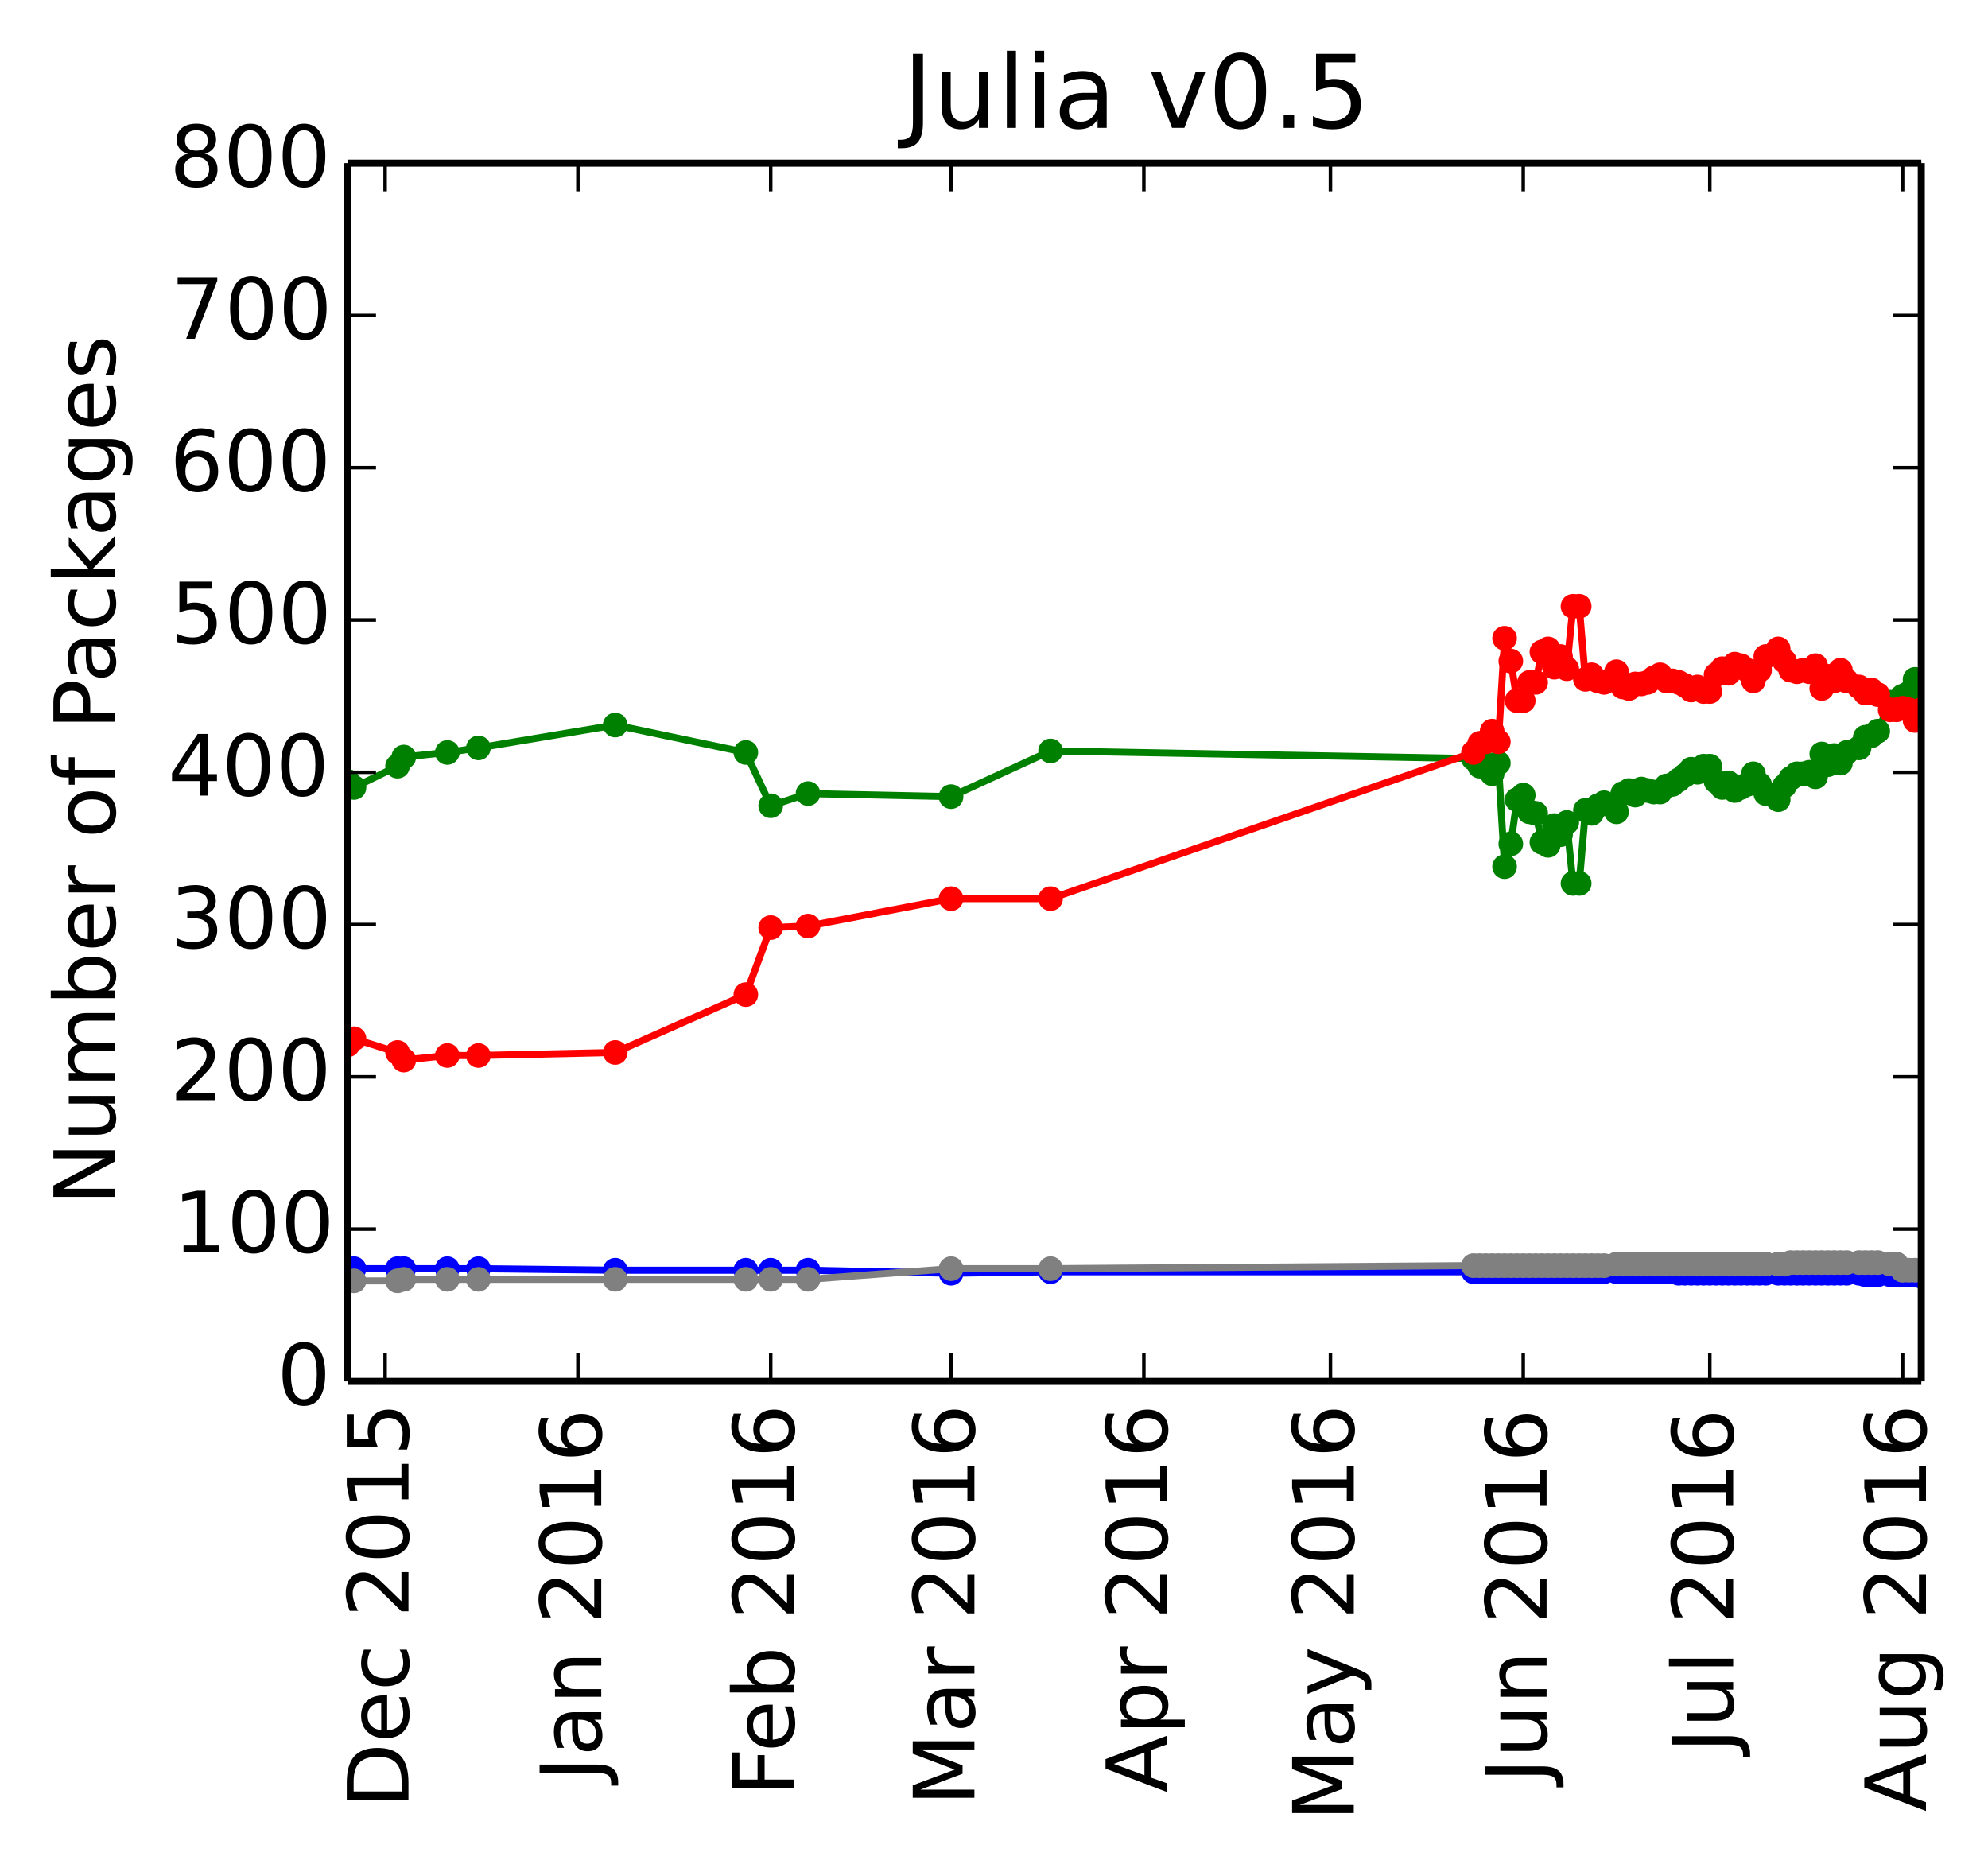<?xml version="1.0" encoding="utf-8" standalone="no"?>
<!DOCTYPE svg PUBLIC "-//W3C//DTD SVG 1.1//EN"
  "http://www.w3.org/Graphics/SVG/1.1/DTD/svg11.dtd">
<!-- Created with matplotlib (http://matplotlib.org/) -->
<svg height="265pt" version="1.1" viewBox="0 0 282 265" width="282pt" xmlns="http://www.w3.org/2000/svg" xmlns:xlink="http://www.w3.org/1999/xlink">
 <defs>
  <style type="text/css">
*{stroke-linecap:butt;stroke-linejoin:round;}
  </style>
 </defs>
 <g id="figure_1">
  <g id="patch_1">
   <path d="
M0 265.55
L282.895 265.55
L282.895 0
L0 0
z
" style="fill:#ffffff;"/>
  </g>
  <g id="axes_1">
   <g id="patch_2">
    <path d="
M49.335 195.942
L272.535 195.942
L272.535 23.142
L49.335 23.142
z
" style="fill:#ffffff;"/>
   </g>
   <g id="line2d_1"/>
   <g id="line2d_2"/>
   <g id="line2d_3"/>
   <g id="line2d_4"/>
   <g id="line2d_5"/>
   <g id="line2d_6">
    <path clip-path="url(#pa14dda18ed)" d="
M272.535 97.446
L271.653 96.366
L270.771 98.31
L269.888 98.742
L269.006 99.606
L268.124 99.606
L266.36 103.71
L265.477 104.358
L264.595 104.574
L263.713 106.086
L261.948 106.734
L261.066 108.246
L260.184 107.166
L259.302 108.462
L258.42 106.95
L257.537 110.19
L256.655 109.542
L255.773 109.758
L254.891 109.758
L254.009 110.406
L253.126 111.486
L252.244 113.43
L250.48 112.566
L249.597 111.27
L248.715 109.758
L247.833 111.27
L246.951 111.702
L246.069 112.134
L245.186 111.054
L244.304 111.702
L243.422 110.838
L242.54 108.678
L241.658 108.678
L240.775 109.542
L239.893 109.11
L239.011 109.974
L238.129 110.622
L237.246 111.27
L236.364 111.486
L235.482 112.35
L234.6 112.35
L233.718 112.134
L232.835 111.918
L231.953 112.782
L231.071 112.134
L230.189 112.566
L229.307 115.158
L227.542 113.862
L226.66 114.294
L225.778 115.374
L224.895 114.942
L224.013 125.31
L223.131 125.31
L222.249 116.67
L221.367 118.398
L220.484 117.102
L219.602 119.91
L218.72 119.478
L217.838 115.374
L216.956 115.158
L216.073 112.782
L215.191 113.43
L214.309 119.694
L213.427 122.934
L212.544 108.246
L211.662 109.758
L210.78 108.462
L209.898 108.678
L209.016 107.598
L149.025 106.518
L134.91 112.998
L114.619 112.566
L109.326 114.294
L105.797 106.734
L87.27 102.846
L67.862 106.086
L63.45 106.734
L57.275 107.382
L56.393 108.678
L50.217 111.702
L49.335 110.838" style="fill:none;stroke:#008000;stroke-linecap:square;"/>
    <defs>
     <path d="
M0 1.5
C0.398 1.5 0.779 1.342 1.061 1.061
C1.342 0.779 1.5 0.398 1.5 0
C1.5 -0.398 1.342 -0.779 1.061 -1.061
C0.779 -1.342 0.398 -1.5 0 -1.5
C-0.398 -1.5 -0.779 -1.342 -1.061 -1.061
C-1.342 -0.779 -1.5 -0.398 -1.5 0
C-1.5 0.398 -1.342 0.779 -1.061 1.061
C-0.779 1.342 -0.398 1.5 0 1.5
z
" id="mb0b177905e" style="stroke:#008000;stroke-width:0.5;"/>
    </defs>
    <g clip-path="url(#pa14dda18ed)">
     <use style="fill:#008000;stroke:#008000;stroke-width:0.5;" x="272.535" xlink:href="#mb0b177905e" y="97.446"/>
     <use style="fill:#008000;stroke:#008000;stroke-width:0.5;" x="271.653" xlink:href="#mb0b177905e" y="96.366"/>
     <use style="fill:#008000;stroke:#008000;stroke-width:0.5;" x="270.771" xlink:href="#mb0b177905e" y="98.31"/>
     <use style="fill:#008000;stroke:#008000;stroke-width:0.5;" x="269.888" xlink:href="#mb0b177905e" y="98.742"/>
     <use style="fill:#008000;stroke:#008000;stroke-width:0.5;" x="269.006" xlink:href="#mb0b177905e" y="99.606"/>
     <use style="fill:#008000;stroke:#008000;stroke-width:0.5;" x="268.124" xlink:href="#mb0b177905e" y="99.606"/>
     <use style="fill:#008000;stroke:#008000;stroke-width:0.5;" x="266.36" xlink:href="#mb0b177905e" y="103.71"/>
     <use style="fill:#008000;stroke:#008000;stroke-width:0.5;" x="265.477" xlink:href="#mb0b177905e" y="104.358"/>
     <use style="fill:#008000;stroke:#008000;stroke-width:0.5;" x="264.595" xlink:href="#mb0b177905e" y="104.574"/>
     <use style="fill:#008000;stroke:#008000;stroke-width:0.5;" x="263.713" xlink:href="#mb0b177905e" y="106.086"/>
     <use style="fill:#008000;stroke:#008000;stroke-width:0.5;" x="261.948" xlink:href="#mb0b177905e" y="106.734"/>
     <use style="fill:#008000;stroke:#008000;stroke-width:0.5;" x="261.066" xlink:href="#mb0b177905e" y="108.246"/>
     <use style="fill:#008000;stroke:#008000;stroke-width:0.5;" x="260.184" xlink:href="#mb0b177905e" y="107.166"/>
     <use style="fill:#008000;stroke:#008000;stroke-width:0.5;" x="259.302" xlink:href="#mb0b177905e" y="108.462"/>
     <use style="fill:#008000;stroke:#008000;stroke-width:0.5;" x="258.42" xlink:href="#mb0b177905e" y="106.95"/>
     <use style="fill:#008000;stroke:#008000;stroke-width:0.5;" x="257.537" xlink:href="#mb0b177905e" y="110.19"/>
     <use style="fill:#008000;stroke:#008000;stroke-width:0.5;" x="256.655" xlink:href="#mb0b177905e" y="109.542"/>
     <use style="fill:#008000;stroke:#008000;stroke-width:0.5;" x="255.773" xlink:href="#mb0b177905e" y="109.758"/>
     <use style="fill:#008000;stroke:#008000;stroke-width:0.5;" x="254.891" xlink:href="#mb0b177905e" y="109.758"/>
     <use style="fill:#008000;stroke:#008000;stroke-width:0.5;" x="254.009" xlink:href="#mb0b177905e" y="110.406"/>
     <use style="fill:#008000;stroke:#008000;stroke-width:0.5;" x="253.126" xlink:href="#mb0b177905e" y="111.486"/>
     <use style="fill:#008000;stroke:#008000;stroke-width:0.5;" x="252.244" xlink:href="#mb0b177905e" y="113.43"/>
     <use style="fill:#008000;stroke:#008000;stroke-width:0.5;" x="250.48" xlink:href="#mb0b177905e" y="112.566"/>
     <use style="fill:#008000;stroke:#008000;stroke-width:0.5;" x="249.597" xlink:href="#mb0b177905e" y="111.27"/>
     <use style="fill:#008000;stroke:#008000;stroke-width:0.5;" x="248.715" xlink:href="#mb0b177905e" y="109.758"/>
     <use style="fill:#008000;stroke:#008000;stroke-width:0.5;" x="247.833" xlink:href="#mb0b177905e" y="111.27"/>
     <use style="fill:#008000;stroke:#008000;stroke-width:0.5;" x="246.951" xlink:href="#mb0b177905e" y="111.702"/>
     <use style="fill:#008000;stroke:#008000;stroke-width:0.5;" x="246.069" xlink:href="#mb0b177905e" y="112.134"/>
     <use style="fill:#008000;stroke:#008000;stroke-width:0.5;" x="245.186" xlink:href="#mb0b177905e" y="111.054"/>
     <use style="fill:#008000;stroke:#008000;stroke-width:0.5;" x="244.304" xlink:href="#mb0b177905e" y="111.702"/>
     <use style="fill:#008000;stroke:#008000;stroke-width:0.5;" x="243.422" xlink:href="#mb0b177905e" y="110.838"/>
     <use style="fill:#008000;stroke:#008000;stroke-width:0.5;" x="242.54" xlink:href="#mb0b177905e" y="108.678"/>
     <use style="fill:#008000;stroke:#008000;stroke-width:0.5;" x="241.658" xlink:href="#mb0b177905e" y="108.678"/>
     <use style="fill:#008000;stroke:#008000;stroke-width:0.5;" x="240.775" xlink:href="#mb0b177905e" y="109.542"/>
     <use style="fill:#008000;stroke:#008000;stroke-width:0.5;" x="239.893" xlink:href="#mb0b177905e" y="109.11"/>
     <use style="fill:#008000;stroke:#008000;stroke-width:0.5;" x="239.011" xlink:href="#mb0b177905e" y="109.974"/>
     <use style="fill:#008000;stroke:#008000;stroke-width:0.5;" x="238.129" xlink:href="#mb0b177905e" y="110.622"/>
     <use style="fill:#008000;stroke:#008000;stroke-width:0.5;" x="237.246" xlink:href="#mb0b177905e" y="111.27"/>
     <use style="fill:#008000;stroke:#008000;stroke-width:0.5;" x="236.364" xlink:href="#mb0b177905e" y="111.486"/>
     <use style="fill:#008000;stroke:#008000;stroke-width:0.5;" x="235.482" xlink:href="#mb0b177905e" y="112.35"/>
     <use style="fill:#008000;stroke:#008000;stroke-width:0.5;" x="234.6" xlink:href="#mb0b177905e" y="112.35"/>
     <use style="fill:#008000;stroke:#008000;stroke-width:0.5;" x="233.718" xlink:href="#mb0b177905e" y="112.134"/>
     <use style="fill:#008000;stroke:#008000;stroke-width:0.5;" x="232.835" xlink:href="#mb0b177905e" y="111.918"/>
     <use style="fill:#008000;stroke:#008000;stroke-width:0.5;" x="231.953" xlink:href="#mb0b177905e" y="112.782"/>
     <use style="fill:#008000;stroke:#008000;stroke-width:0.5;" x="231.071" xlink:href="#mb0b177905e" y="112.134"/>
     <use style="fill:#008000;stroke:#008000;stroke-width:0.5;" x="230.189" xlink:href="#mb0b177905e" y="112.566"/>
     <use style="fill:#008000;stroke:#008000;stroke-width:0.5;" x="229.307" xlink:href="#mb0b177905e" y="115.158"/>
     <use style="fill:#008000;stroke:#008000;stroke-width:0.5;" x="227.542" xlink:href="#mb0b177905e" y="113.862"/>
     <use style="fill:#008000;stroke:#008000;stroke-width:0.5;" x="226.66" xlink:href="#mb0b177905e" y="114.294"/>
     <use style="fill:#008000;stroke:#008000;stroke-width:0.5;" x="225.778" xlink:href="#mb0b177905e" y="115.374"/>
     <use style="fill:#008000;stroke:#008000;stroke-width:0.5;" x="224.895" xlink:href="#mb0b177905e" y="114.942"/>
     <use style="fill:#008000;stroke:#008000;stroke-width:0.5;" x="224.013" xlink:href="#mb0b177905e" y="125.31"/>
     <use style="fill:#008000;stroke:#008000;stroke-width:0.5;" x="223.131" xlink:href="#mb0b177905e" y="125.31"/>
     <use style="fill:#008000;stroke:#008000;stroke-width:0.5;" x="222.249" xlink:href="#mb0b177905e" y="116.67"/>
     <use style="fill:#008000;stroke:#008000;stroke-width:0.5;" x="221.367" xlink:href="#mb0b177905e" y="118.398"/>
     <use style="fill:#008000;stroke:#008000;stroke-width:0.5;" x="220.484" xlink:href="#mb0b177905e" y="117.102"/>
     <use style="fill:#008000;stroke:#008000;stroke-width:0.5;" x="219.602" xlink:href="#mb0b177905e" y="119.91"/>
     <use style="fill:#008000;stroke:#008000;stroke-width:0.5;" x="218.72" xlink:href="#mb0b177905e" y="119.478"/>
     <use style="fill:#008000;stroke:#008000;stroke-width:0.5;" x="217.838" xlink:href="#mb0b177905e" y="115.374"/>
     <use style="fill:#008000;stroke:#008000;stroke-width:0.5;" x="216.956" xlink:href="#mb0b177905e" y="115.158"/>
     <use style="fill:#008000;stroke:#008000;stroke-width:0.5;" x="216.073" xlink:href="#mb0b177905e" y="112.782"/>
     <use style="fill:#008000;stroke:#008000;stroke-width:0.5;" x="215.191" xlink:href="#mb0b177905e" y="113.43"/>
     <use style="fill:#008000;stroke:#008000;stroke-width:0.5;" x="214.309" xlink:href="#mb0b177905e" y="119.694"/>
     <use style="fill:#008000;stroke:#008000;stroke-width:0.5;" x="213.427" xlink:href="#mb0b177905e" y="122.934"/>
     <use style="fill:#008000;stroke:#008000;stroke-width:0.5;" x="212.544" xlink:href="#mb0b177905e" y="108.246"/>
     <use style="fill:#008000;stroke:#008000;stroke-width:0.5;" x="211.662" xlink:href="#mb0b177905e" y="109.758"/>
     <use style="fill:#008000;stroke:#008000;stroke-width:0.5;" x="210.78" xlink:href="#mb0b177905e" y="108.462"/>
     <use style="fill:#008000;stroke:#008000;stroke-width:0.5;" x="209.898" xlink:href="#mb0b177905e" y="108.678"/>
     <use style="fill:#008000;stroke:#008000;stroke-width:0.5;" x="209.016" xlink:href="#mb0b177905e" y="107.598"/>
     <use style="fill:#008000;stroke:#008000;stroke-width:0.5;" x="149.025" xlink:href="#mb0b177905e" y="106.518"/>
     <use style="fill:#008000;stroke:#008000;stroke-width:0.5;" x="134.91" xlink:href="#mb0b177905e" y="112.998"/>
     <use style="fill:#008000;stroke:#008000;stroke-width:0.5;" x="114.619" xlink:href="#mb0b177905e" y="112.566"/>
     <use style="fill:#008000;stroke:#008000;stroke-width:0.5;" x="109.326" xlink:href="#mb0b177905e" y="114.294"/>
     <use style="fill:#008000;stroke:#008000;stroke-width:0.5;" x="105.797" xlink:href="#mb0b177905e" y="106.734"/>
     <use style="fill:#008000;stroke:#008000;stroke-width:0.5;" x="87.27" xlink:href="#mb0b177905e" y="102.846"/>
     <use style="fill:#008000;stroke:#008000;stroke-width:0.5;" x="67.861" xlink:href="#mb0b177905e" y="106.086"/>
     <use style="fill:#008000;stroke:#008000;stroke-width:0.5;" x="63.45" xlink:href="#mb0b177905e" y="106.734"/>
     <use style="fill:#008000;stroke:#008000;stroke-width:0.5;" x="57.275" xlink:href="#mb0b177905e" y="107.382"/>
     <use style="fill:#008000;stroke:#008000;stroke-width:0.5;" x="56.393" xlink:href="#mb0b177905e" y="108.678"/>
     <use style="fill:#008000;stroke:#008000;stroke-width:0.5;" x="50.217" xlink:href="#mb0b177905e" y="111.702"/>
     <use style="fill:#008000;stroke:#008000;stroke-width:0.5;" x="49.335" xlink:href="#mb0b177905e" y="110.838"/>
    </g>
   </g>
   <g id="line2d_7">
    <path clip-path="url(#pa14dda18ed)" d="
M272.535 100.686
L271.653 102.198
L270.771 100.686
L269.888 100.47
L269.006 100.686
L268.124 100.686
L266.36 98.526
L265.477 97.878
L264.595 98.31
L263.713 97.446
L261.948 96.582
L261.066 95.07
L260.184 96.582
L259.302 95.934
L258.42 97.662
L257.537 94.422
L256.655 95.286
L255.773 95.07
L254.891 95.286
L254.009 95.07
L253.126 93.774
L252.244 92.046
L250.48 93.126
L249.597 95.07
L248.715 96.582
L247.833 95.07
L246.951 94.422
L246.069 94.206
L245.186 95.502
L244.304 94.854
L243.422 95.718
L242.54 98.094
L241.658 98.094
L240.775 97.446
L239.893 97.878
L239.011 97.23
L238.129 96.798
L237.246 96.582
L236.364 96.582
L235.482 95.718
L234.6 96.15
L233.718 96.798
L232.835 97.014
L231.953 97.014
L231.071 97.662
L230.189 97.446
L229.307 95.286
L227.542 96.798
L226.66 96.582
L225.778 95.718
L224.895 96.366
L224.013 85.998
L223.131 85.998
L222.249 94.854
L221.367 93.126
L220.484 94.638
L219.602 92.046
L218.72 92.478
L217.838 96.798
L216.956 96.798
L216.073 99.39
L215.191 99.39
L214.309 93.774
L213.427 90.534
L212.544 105.222
L211.662 103.71
L210.78 105.222
L209.898 105.438
L209.016 106.734
L149.025 127.47
L134.91 127.47
L114.619 131.358
L109.326 131.574
L105.797 141.078
L87.27 149.286
L67.862 149.718
L63.45 149.718
L57.275 150.366
L56.393 149.286
L50.217 147.342
L49.335 148.206" style="fill:none;stroke:#ff0000;stroke-linecap:square;"/>
    <defs>
     <path d="
M0 1.5
C0.398 1.5 0.779 1.342 1.061 1.061
C1.342 0.779 1.5 0.398 1.5 0
C1.5 -0.398 1.342 -0.779 1.061 -1.061
C0.779 -1.342 0.398 -1.5 0 -1.5
C-0.398 -1.5 -0.779 -1.342 -1.061 -1.061
C-1.342 -0.779 -1.5 -0.398 -1.5 0
C-1.5 0.398 -1.342 0.779 -1.061 1.061
C-0.779 1.342 -0.398 1.5 0 1.5
z
" id="ma07bdd5909" style="stroke:#ff0000;stroke-width:0.5;"/>
    </defs>
    <g clip-path="url(#pa14dda18ed)">
     <use style="fill:#ff0000;stroke:#ff0000;stroke-width:0.5;" x="272.535" xlink:href="#ma07bdd5909" y="100.686"/>
     <use style="fill:#ff0000;stroke:#ff0000;stroke-width:0.5;" x="271.653" xlink:href="#ma07bdd5909" y="102.198"/>
     <use style="fill:#ff0000;stroke:#ff0000;stroke-width:0.5;" x="270.771" xlink:href="#ma07bdd5909" y="100.686"/>
     <use style="fill:#ff0000;stroke:#ff0000;stroke-width:0.5;" x="269.888" xlink:href="#ma07bdd5909" y="100.47"/>
     <use style="fill:#ff0000;stroke:#ff0000;stroke-width:0.5;" x="269.006" xlink:href="#ma07bdd5909" y="100.686"/>
     <use style="fill:#ff0000;stroke:#ff0000;stroke-width:0.5;" x="268.124" xlink:href="#ma07bdd5909" y="100.686"/>
     <use style="fill:#ff0000;stroke:#ff0000;stroke-width:0.5;" x="266.36" xlink:href="#ma07bdd5909" y="98.526"/>
     <use style="fill:#ff0000;stroke:#ff0000;stroke-width:0.5;" x="265.477" xlink:href="#ma07bdd5909" y="97.878"/>
     <use style="fill:#ff0000;stroke:#ff0000;stroke-width:0.5;" x="264.595" xlink:href="#ma07bdd5909" y="98.31"/>
     <use style="fill:#ff0000;stroke:#ff0000;stroke-width:0.5;" x="263.713" xlink:href="#ma07bdd5909" y="97.446"/>
     <use style="fill:#ff0000;stroke:#ff0000;stroke-width:0.5;" x="261.948" xlink:href="#ma07bdd5909" y="96.582"/>
     <use style="fill:#ff0000;stroke:#ff0000;stroke-width:0.5;" x="261.066" xlink:href="#ma07bdd5909" y="95.07"/>
     <use style="fill:#ff0000;stroke:#ff0000;stroke-width:0.5;" x="260.184" xlink:href="#ma07bdd5909" y="96.582"/>
     <use style="fill:#ff0000;stroke:#ff0000;stroke-width:0.5;" x="259.302" xlink:href="#ma07bdd5909" y="95.934"/>
     <use style="fill:#ff0000;stroke:#ff0000;stroke-width:0.5;" x="258.42" xlink:href="#ma07bdd5909" y="97.662"/>
     <use style="fill:#ff0000;stroke:#ff0000;stroke-width:0.5;" x="257.537" xlink:href="#ma07bdd5909" y="94.422"/>
     <use style="fill:#ff0000;stroke:#ff0000;stroke-width:0.5;" x="256.655" xlink:href="#ma07bdd5909" y="95.286"/>
     <use style="fill:#ff0000;stroke:#ff0000;stroke-width:0.5;" x="255.773" xlink:href="#ma07bdd5909" y="95.07"/>
     <use style="fill:#ff0000;stroke:#ff0000;stroke-width:0.5;" x="254.891" xlink:href="#ma07bdd5909" y="95.286"/>
     <use style="fill:#ff0000;stroke:#ff0000;stroke-width:0.5;" x="254.009" xlink:href="#ma07bdd5909" y="95.07"/>
     <use style="fill:#ff0000;stroke:#ff0000;stroke-width:0.5;" x="253.126" xlink:href="#ma07bdd5909" y="93.774"/>
     <use style="fill:#ff0000;stroke:#ff0000;stroke-width:0.5;" x="252.244" xlink:href="#ma07bdd5909" y="92.046"/>
     <use style="fill:#ff0000;stroke:#ff0000;stroke-width:0.5;" x="250.48" xlink:href="#ma07bdd5909" y="93.126"/>
     <use style="fill:#ff0000;stroke:#ff0000;stroke-width:0.5;" x="249.597" xlink:href="#ma07bdd5909" y="95.07"/>
     <use style="fill:#ff0000;stroke:#ff0000;stroke-width:0.5;" x="248.715" xlink:href="#ma07bdd5909" y="96.582"/>
     <use style="fill:#ff0000;stroke:#ff0000;stroke-width:0.5;" x="247.833" xlink:href="#ma07bdd5909" y="95.07"/>
     <use style="fill:#ff0000;stroke:#ff0000;stroke-width:0.5;" x="246.951" xlink:href="#ma07bdd5909" y="94.422"/>
     <use style="fill:#ff0000;stroke:#ff0000;stroke-width:0.5;" x="246.069" xlink:href="#ma07bdd5909" y="94.206"/>
     <use style="fill:#ff0000;stroke:#ff0000;stroke-width:0.5;" x="245.186" xlink:href="#ma07bdd5909" y="95.502"/>
     <use style="fill:#ff0000;stroke:#ff0000;stroke-width:0.5;" x="244.304" xlink:href="#ma07bdd5909" y="94.854"/>
     <use style="fill:#ff0000;stroke:#ff0000;stroke-width:0.5;" x="243.422" xlink:href="#ma07bdd5909" y="95.718"/>
     <use style="fill:#ff0000;stroke:#ff0000;stroke-width:0.5;" x="242.54" xlink:href="#ma07bdd5909" y="98.094"/>
     <use style="fill:#ff0000;stroke:#ff0000;stroke-width:0.5;" x="241.658" xlink:href="#ma07bdd5909" y="98.094"/>
     <use style="fill:#ff0000;stroke:#ff0000;stroke-width:0.5;" x="240.775" xlink:href="#ma07bdd5909" y="97.446"/>
     <use style="fill:#ff0000;stroke:#ff0000;stroke-width:0.5;" x="239.893" xlink:href="#ma07bdd5909" y="97.878"/>
     <use style="fill:#ff0000;stroke:#ff0000;stroke-width:0.5;" x="239.011" xlink:href="#ma07bdd5909" y="97.23"/>
     <use style="fill:#ff0000;stroke:#ff0000;stroke-width:0.5;" x="238.129" xlink:href="#ma07bdd5909" y="96.798"/>
     <use style="fill:#ff0000;stroke:#ff0000;stroke-width:0.5;" x="237.246" xlink:href="#ma07bdd5909" y="96.582"/>
     <use style="fill:#ff0000;stroke:#ff0000;stroke-width:0.5;" x="236.364" xlink:href="#ma07bdd5909" y="96.582"/>
     <use style="fill:#ff0000;stroke:#ff0000;stroke-width:0.5;" x="235.482" xlink:href="#ma07bdd5909" y="95.718"/>
     <use style="fill:#ff0000;stroke:#ff0000;stroke-width:0.5;" x="234.6" xlink:href="#ma07bdd5909" y="96.15"/>
     <use style="fill:#ff0000;stroke:#ff0000;stroke-width:0.5;" x="233.718" xlink:href="#ma07bdd5909" y="96.798"/>
     <use style="fill:#ff0000;stroke:#ff0000;stroke-width:0.5;" x="232.835" xlink:href="#ma07bdd5909" y="97.014"/>
     <use style="fill:#ff0000;stroke:#ff0000;stroke-width:0.5;" x="231.953" xlink:href="#ma07bdd5909" y="97.014"/>
     <use style="fill:#ff0000;stroke:#ff0000;stroke-width:0.5;" x="231.071" xlink:href="#ma07bdd5909" y="97.662"/>
     <use style="fill:#ff0000;stroke:#ff0000;stroke-width:0.5;" x="230.189" xlink:href="#ma07bdd5909" y="97.446"/>
     <use style="fill:#ff0000;stroke:#ff0000;stroke-width:0.5;" x="229.307" xlink:href="#ma07bdd5909" y="95.286"/>
     <use style="fill:#ff0000;stroke:#ff0000;stroke-width:0.5;" x="227.542" xlink:href="#ma07bdd5909" y="96.798"/>
     <use style="fill:#ff0000;stroke:#ff0000;stroke-width:0.5;" x="226.66" xlink:href="#ma07bdd5909" y="96.582"/>
     <use style="fill:#ff0000;stroke:#ff0000;stroke-width:0.5;" x="225.778" xlink:href="#ma07bdd5909" y="95.718"/>
     <use style="fill:#ff0000;stroke:#ff0000;stroke-width:0.5;" x="224.895" xlink:href="#ma07bdd5909" y="96.366"/>
     <use style="fill:#ff0000;stroke:#ff0000;stroke-width:0.5;" x="224.013" xlink:href="#ma07bdd5909" y="85.998"/>
     <use style="fill:#ff0000;stroke:#ff0000;stroke-width:0.5;" x="223.131" xlink:href="#ma07bdd5909" y="85.998"/>
     <use style="fill:#ff0000;stroke:#ff0000;stroke-width:0.5;" x="222.249" xlink:href="#ma07bdd5909" y="94.854"/>
     <use style="fill:#ff0000;stroke:#ff0000;stroke-width:0.5;" x="221.367" xlink:href="#ma07bdd5909" y="93.126"/>
     <use style="fill:#ff0000;stroke:#ff0000;stroke-width:0.5;" x="220.484" xlink:href="#ma07bdd5909" y="94.638"/>
     <use style="fill:#ff0000;stroke:#ff0000;stroke-width:0.5;" x="219.602" xlink:href="#ma07bdd5909" y="92.046"/>
     <use style="fill:#ff0000;stroke:#ff0000;stroke-width:0.5;" x="218.72" xlink:href="#ma07bdd5909" y="92.478"/>
     <use style="fill:#ff0000;stroke:#ff0000;stroke-width:0.5;" x="217.838" xlink:href="#ma07bdd5909" y="96.798"/>
     <use style="fill:#ff0000;stroke:#ff0000;stroke-width:0.5;" x="216.956" xlink:href="#ma07bdd5909" y="96.798"/>
     <use style="fill:#ff0000;stroke:#ff0000;stroke-width:0.5;" x="216.073" xlink:href="#ma07bdd5909" y="99.39"/>
     <use style="fill:#ff0000;stroke:#ff0000;stroke-width:0.5;" x="215.191" xlink:href="#ma07bdd5909" y="99.39"/>
     <use style="fill:#ff0000;stroke:#ff0000;stroke-width:0.5;" x="214.309" xlink:href="#ma07bdd5909" y="93.774"/>
     <use style="fill:#ff0000;stroke:#ff0000;stroke-width:0.5;" x="213.427" xlink:href="#ma07bdd5909" y="90.534"/>
     <use style="fill:#ff0000;stroke:#ff0000;stroke-width:0.5;" x="212.544" xlink:href="#ma07bdd5909" y="105.222"/>
     <use style="fill:#ff0000;stroke:#ff0000;stroke-width:0.5;" x="211.662" xlink:href="#ma07bdd5909" y="103.71"/>
     <use style="fill:#ff0000;stroke:#ff0000;stroke-width:0.5;" x="210.78" xlink:href="#ma07bdd5909" y="105.222"/>
     <use style="fill:#ff0000;stroke:#ff0000;stroke-width:0.5;" x="209.898" xlink:href="#ma07bdd5909" y="105.438"/>
     <use style="fill:#ff0000;stroke:#ff0000;stroke-width:0.5;" x="209.016" xlink:href="#ma07bdd5909" y="106.734"/>
     <use style="fill:#ff0000;stroke:#ff0000;stroke-width:0.5;" x="149.025" xlink:href="#ma07bdd5909" y="127.47"/>
     <use style="fill:#ff0000;stroke:#ff0000;stroke-width:0.5;" x="134.91" xlink:href="#ma07bdd5909" y="127.47"/>
     <use style="fill:#ff0000;stroke:#ff0000;stroke-width:0.5;" x="114.619" xlink:href="#ma07bdd5909" y="131.358"/>
     <use style="fill:#ff0000;stroke:#ff0000;stroke-width:0.5;" x="109.326" xlink:href="#ma07bdd5909" y="131.574"/>
     <use style="fill:#ff0000;stroke:#ff0000;stroke-width:0.5;" x="105.797" xlink:href="#ma07bdd5909" y="141.078"/>
     <use style="fill:#ff0000;stroke:#ff0000;stroke-width:0.5;" x="87.27" xlink:href="#ma07bdd5909" y="149.286"/>
     <use style="fill:#ff0000;stroke:#ff0000;stroke-width:0.5;" x="67.861" xlink:href="#ma07bdd5909" y="149.718"/>
     <use style="fill:#ff0000;stroke:#ff0000;stroke-width:0.5;" x="63.45" xlink:href="#ma07bdd5909" y="149.718"/>
     <use style="fill:#ff0000;stroke:#ff0000;stroke-width:0.5;" x="57.275" xlink:href="#ma07bdd5909" y="150.366"/>
     <use style="fill:#ff0000;stroke:#ff0000;stroke-width:0.5;" x="56.393" xlink:href="#ma07bdd5909" y="149.286"/>
     <use style="fill:#ff0000;stroke:#ff0000;stroke-width:0.5;" x="50.217" xlink:href="#ma07bdd5909" y="147.342"/>
     <use style="fill:#ff0000;stroke:#ff0000;stroke-width:0.5;" x="49.335" xlink:href="#ma07bdd5909" y="148.206"/>
    </g>
   </g>
   <g id="line2d_8">
    <path clip-path="url(#pa14dda18ed)" d="
M272.535 181.038
L271.653 180.822
L270.771 180.822
L269.888 180.822
L269.006 180.822
L268.124 180.822
L266.36 180.822
L265.477 180.822
L264.595 180.822
L263.713 180.606
L261.948 180.606
L261.066 180.606
L260.184 180.606
L259.302 180.606
L258.42 180.606
L257.537 180.606
L256.655 180.606
L255.773 180.606
L254.891 180.606
L254.009 180.606
L253.126 180.606
L252.244 180.606
L250.48 180.606
L249.597 180.606
L248.715 180.606
L247.833 180.606
L246.951 180.606
L246.069 180.606
L245.186 180.606
L244.304 180.606
L243.422 180.606
L242.54 180.606
L241.658 180.606
L240.775 180.606
L239.893 180.606
L239.011 180.606
L238.129 180.606
L237.246 180.39
L236.364 180.39
L235.482 180.39
L234.6 180.39
L233.718 180.39
L232.835 180.39
L231.953 180.39
L231.071 180.39
L230.189 180.39
L229.307 180.39
L227.542 180.39
L226.66 180.39
L225.778 180.39
L224.895 180.39
L224.013 180.39
L223.131 180.39
L222.249 180.39
L221.367 180.39
L220.484 180.39
L219.602 180.39
L218.72 180.39
L217.838 180.39
L216.956 180.39
L216.073 180.39
L215.191 180.39
L214.309 180.39
L213.427 180.39
L212.544 180.39
L211.662 180.39
L210.78 180.39
L209.898 180.39
L209.016 180.39
L149.025 180.39
L134.91 180.606
L114.619 180.174
L109.326 180.174
L105.797 180.174
L87.27 180.174
L67.862 179.958
L63.45 179.958
L57.275 179.958
L56.393 179.958
L50.217 179.958
L49.335 179.958" style="fill:none;stroke:#0000ff;stroke-linecap:square;"/>
    <defs>
     <path d="
M0 1.5
C0.398 1.5 0.779 1.342 1.061 1.061
C1.342 0.779 1.5 0.398 1.5 0
C1.5 -0.398 1.342 -0.779 1.061 -1.061
C0.779 -1.342 0.398 -1.5 0 -1.5
C-0.398 -1.5 -0.779 -1.342 -1.061 -1.061
C-1.342 -0.779 -1.5 -0.398 -1.5 0
C-1.5 0.398 -1.342 0.779 -1.061 1.061
C-0.779 1.342 -0.398 1.5 0 1.5
z
" id="m76a7ce5b4a" style="stroke:#0000ff;stroke-width:0.5;"/>
    </defs>
    <g clip-path="url(#pa14dda18ed)">
     <use style="fill:#0000ff;stroke:#0000ff;stroke-width:0.5;" x="272.535" xlink:href="#m76a7ce5b4a" y="181.038"/>
     <use style="fill:#0000ff;stroke:#0000ff;stroke-width:0.5;" x="271.653" xlink:href="#m76a7ce5b4a" y="180.822"/>
     <use style="fill:#0000ff;stroke:#0000ff;stroke-width:0.5;" x="270.771" xlink:href="#m76a7ce5b4a" y="180.822"/>
     <use style="fill:#0000ff;stroke:#0000ff;stroke-width:0.5;" x="269.888" xlink:href="#m76a7ce5b4a" y="180.822"/>
     <use style="fill:#0000ff;stroke:#0000ff;stroke-width:0.5;" x="269.006" xlink:href="#m76a7ce5b4a" y="180.822"/>
     <use style="fill:#0000ff;stroke:#0000ff;stroke-width:0.5;" x="268.124" xlink:href="#m76a7ce5b4a" y="180.822"/>
     <use style="fill:#0000ff;stroke:#0000ff;stroke-width:0.5;" x="266.36" xlink:href="#m76a7ce5b4a" y="180.822"/>
     <use style="fill:#0000ff;stroke:#0000ff;stroke-width:0.5;" x="265.477" xlink:href="#m76a7ce5b4a" y="180.822"/>
     <use style="fill:#0000ff;stroke:#0000ff;stroke-width:0.5;" x="264.595" xlink:href="#m76a7ce5b4a" y="180.822"/>
     <use style="fill:#0000ff;stroke:#0000ff;stroke-width:0.5;" x="263.713" xlink:href="#m76a7ce5b4a" y="180.606"/>
     <use style="fill:#0000ff;stroke:#0000ff;stroke-width:0.5;" x="261.948" xlink:href="#m76a7ce5b4a" y="180.606"/>
     <use style="fill:#0000ff;stroke:#0000ff;stroke-width:0.5;" x="261.066" xlink:href="#m76a7ce5b4a" y="180.606"/>
     <use style="fill:#0000ff;stroke:#0000ff;stroke-width:0.5;" x="260.184" xlink:href="#m76a7ce5b4a" y="180.606"/>
     <use style="fill:#0000ff;stroke:#0000ff;stroke-width:0.5;" x="259.302" xlink:href="#m76a7ce5b4a" y="180.606"/>
     <use style="fill:#0000ff;stroke:#0000ff;stroke-width:0.5;" x="258.42" xlink:href="#m76a7ce5b4a" y="180.606"/>
     <use style="fill:#0000ff;stroke:#0000ff;stroke-width:0.5;" x="257.537" xlink:href="#m76a7ce5b4a" y="180.606"/>
     <use style="fill:#0000ff;stroke:#0000ff;stroke-width:0.5;" x="256.655" xlink:href="#m76a7ce5b4a" y="180.606"/>
     <use style="fill:#0000ff;stroke:#0000ff;stroke-width:0.5;" x="255.773" xlink:href="#m76a7ce5b4a" y="180.606"/>
     <use style="fill:#0000ff;stroke:#0000ff;stroke-width:0.5;" x="254.891" xlink:href="#m76a7ce5b4a" y="180.606"/>
     <use style="fill:#0000ff;stroke:#0000ff;stroke-width:0.5;" x="254.009" xlink:href="#m76a7ce5b4a" y="180.606"/>
     <use style="fill:#0000ff;stroke:#0000ff;stroke-width:0.5;" x="253.126" xlink:href="#m76a7ce5b4a" y="180.606"/>
     <use style="fill:#0000ff;stroke:#0000ff;stroke-width:0.5;" x="252.244" xlink:href="#m76a7ce5b4a" y="180.606"/>
     <use style="fill:#0000ff;stroke:#0000ff;stroke-width:0.5;" x="250.48" xlink:href="#m76a7ce5b4a" y="180.606"/>
     <use style="fill:#0000ff;stroke:#0000ff;stroke-width:0.5;" x="249.597" xlink:href="#m76a7ce5b4a" y="180.606"/>
     <use style="fill:#0000ff;stroke:#0000ff;stroke-width:0.5;" x="248.715" xlink:href="#m76a7ce5b4a" y="180.606"/>
     <use style="fill:#0000ff;stroke:#0000ff;stroke-width:0.5;" x="247.833" xlink:href="#m76a7ce5b4a" y="180.606"/>
     <use style="fill:#0000ff;stroke:#0000ff;stroke-width:0.5;" x="246.951" xlink:href="#m76a7ce5b4a" y="180.606"/>
     <use style="fill:#0000ff;stroke:#0000ff;stroke-width:0.5;" x="246.069" xlink:href="#m76a7ce5b4a" y="180.606"/>
     <use style="fill:#0000ff;stroke:#0000ff;stroke-width:0.5;" x="245.186" xlink:href="#m76a7ce5b4a" y="180.606"/>
     <use style="fill:#0000ff;stroke:#0000ff;stroke-width:0.5;" x="244.304" xlink:href="#m76a7ce5b4a" y="180.606"/>
     <use style="fill:#0000ff;stroke:#0000ff;stroke-width:0.5;" x="243.422" xlink:href="#m76a7ce5b4a" y="180.606"/>
     <use style="fill:#0000ff;stroke:#0000ff;stroke-width:0.5;" x="242.54" xlink:href="#m76a7ce5b4a" y="180.606"/>
     <use style="fill:#0000ff;stroke:#0000ff;stroke-width:0.5;" x="241.658" xlink:href="#m76a7ce5b4a" y="180.606"/>
     <use style="fill:#0000ff;stroke:#0000ff;stroke-width:0.5;" x="240.775" xlink:href="#m76a7ce5b4a" y="180.606"/>
     <use style="fill:#0000ff;stroke:#0000ff;stroke-width:0.5;" x="239.893" xlink:href="#m76a7ce5b4a" y="180.606"/>
     <use style="fill:#0000ff;stroke:#0000ff;stroke-width:0.5;" x="239.011" xlink:href="#m76a7ce5b4a" y="180.606"/>
     <use style="fill:#0000ff;stroke:#0000ff;stroke-width:0.5;" x="238.129" xlink:href="#m76a7ce5b4a" y="180.606"/>
     <use style="fill:#0000ff;stroke:#0000ff;stroke-width:0.5;" x="237.246" xlink:href="#m76a7ce5b4a" y="180.39"/>
     <use style="fill:#0000ff;stroke:#0000ff;stroke-width:0.5;" x="236.364" xlink:href="#m76a7ce5b4a" y="180.39"/>
     <use style="fill:#0000ff;stroke:#0000ff;stroke-width:0.5;" x="235.482" xlink:href="#m76a7ce5b4a" y="180.39"/>
     <use style="fill:#0000ff;stroke:#0000ff;stroke-width:0.5;" x="234.6" xlink:href="#m76a7ce5b4a" y="180.39"/>
     <use style="fill:#0000ff;stroke:#0000ff;stroke-width:0.5;" x="233.718" xlink:href="#m76a7ce5b4a" y="180.39"/>
     <use style="fill:#0000ff;stroke:#0000ff;stroke-width:0.5;" x="232.835" xlink:href="#m76a7ce5b4a" y="180.39"/>
     <use style="fill:#0000ff;stroke:#0000ff;stroke-width:0.5;" x="231.953" xlink:href="#m76a7ce5b4a" y="180.39"/>
     <use style="fill:#0000ff;stroke:#0000ff;stroke-width:0.5;" x="231.071" xlink:href="#m76a7ce5b4a" y="180.39"/>
     <use style="fill:#0000ff;stroke:#0000ff;stroke-width:0.5;" x="230.189" xlink:href="#m76a7ce5b4a" y="180.39"/>
     <use style="fill:#0000ff;stroke:#0000ff;stroke-width:0.5;" x="229.307" xlink:href="#m76a7ce5b4a" y="180.39"/>
     <use style="fill:#0000ff;stroke:#0000ff;stroke-width:0.5;" x="227.542" xlink:href="#m76a7ce5b4a" y="180.39"/>
     <use style="fill:#0000ff;stroke:#0000ff;stroke-width:0.5;" x="226.66" xlink:href="#m76a7ce5b4a" y="180.39"/>
     <use style="fill:#0000ff;stroke:#0000ff;stroke-width:0.5;" x="225.778" xlink:href="#m76a7ce5b4a" y="180.39"/>
     <use style="fill:#0000ff;stroke:#0000ff;stroke-width:0.5;" x="224.895" xlink:href="#m76a7ce5b4a" y="180.39"/>
     <use style="fill:#0000ff;stroke:#0000ff;stroke-width:0.5;" x="224.013" xlink:href="#m76a7ce5b4a" y="180.39"/>
     <use style="fill:#0000ff;stroke:#0000ff;stroke-width:0.5;" x="223.131" xlink:href="#m76a7ce5b4a" y="180.39"/>
     <use style="fill:#0000ff;stroke:#0000ff;stroke-width:0.5;" x="222.249" xlink:href="#m76a7ce5b4a" y="180.39"/>
     <use style="fill:#0000ff;stroke:#0000ff;stroke-width:0.5;" x="221.367" xlink:href="#m76a7ce5b4a" y="180.39"/>
     <use style="fill:#0000ff;stroke:#0000ff;stroke-width:0.5;" x="220.484" xlink:href="#m76a7ce5b4a" y="180.39"/>
     <use style="fill:#0000ff;stroke:#0000ff;stroke-width:0.5;" x="219.602" xlink:href="#m76a7ce5b4a" y="180.39"/>
     <use style="fill:#0000ff;stroke:#0000ff;stroke-width:0.5;" x="218.72" xlink:href="#m76a7ce5b4a" y="180.39"/>
     <use style="fill:#0000ff;stroke:#0000ff;stroke-width:0.5;" x="217.838" xlink:href="#m76a7ce5b4a" y="180.39"/>
     <use style="fill:#0000ff;stroke:#0000ff;stroke-width:0.5;" x="216.956" xlink:href="#m76a7ce5b4a" y="180.39"/>
     <use style="fill:#0000ff;stroke:#0000ff;stroke-width:0.5;" x="216.073" xlink:href="#m76a7ce5b4a" y="180.39"/>
     <use style="fill:#0000ff;stroke:#0000ff;stroke-width:0.5;" x="215.191" xlink:href="#m76a7ce5b4a" y="180.39"/>
     <use style="fill:#0000ff;stroke:#0000ff;stroke-width:0.5;" x="214.309" xlink:href="#m76a7ce5b4a" y="180.39"/>
     <use style="fill:#0000ff;stroke:#0000ff;stroke-width:0.5;" x="213.427" xlink:href="#m76a7ce5b4a" y="180.39"/>
     <use style="fill:#0000ff;stroke:#0000ff;stroke-width:0.5;" x="212.544" xlink:href="#m76a7ce5b4a" y="180.39"/>
     <use style="fill:#0000ff;stroke:#0000ff;stroke-width:0.5;" x="211.662" xlink:href="#m76a7ce5b4a" y="180.39"/>
     <use style="fill:#0000ff;stroke:#0000ff;stroke-width:0.5;" x="210.78" xlink:href="#m76a7ce5b4a" y="180.39"/>
     <use style="fill:#0000ff;stroke:#0000ff;stroke-width:0.5;" x="209.898" xlink:href="#m76a7ce5b4a" y="180.39"/>
     <use style="fill:#0000ff;stroke:#0000ff;stroke-width:0.5;" x="209.016" xlink:href="#m76a7ce5b4a" y="180.39"/>
     <use style="fill:#0000ff;stroke:#0000ff;stroke-width:0.5;" x="149.025" xlink:href="#m76a7ce5b4a" y="180.39"/>
     <use style="fill:#0000ff;stroke:#0000ff;stroke-width:0.5;" x="134.91" xlink:href="#m76a7ce5b4a" y="180.606"/>
     <use style="fill:#0000ff;stroke:#0000ff;stroke-width:0.5;" x="114.619" xlink:href="#m76a7ce5b4a" y="180.174"/>
     <use style="fill:#0000ff;stroke:#0000ff;stroke-width:0.5;" x="109.326" xlink:href="#m76a7ce5b4a" y="180.174"/>
     <use style="fill:#0000ff;stroke:#0000ff;stroke-width:0.5;" x="105.797" xlink:href="#m76a7ce5b4a" y="180.174"/>
     <use style="fill:#0000ff;stroke:#0000ff;stroke-width:0.5;" x="87.27" xlink:href="#m76a7ce5b4a" y="180.174"/>
     <use style="fill:#0000ff;stroke:#0000ff;stroke-width:0.5;" x="67.861" xlink:href="#m76a7ce5b4a" y="179.958"/>
     <use style="fill:#0000ff;stroke:#0000ff;stroke-width:0.5;" x="63.45" xlink:href="#m76a7ce5b4a" y="179.958"/>
     <use style="fill:#0000ff;stroke:#0000ff;stroke-width:0.5;" x="57.275" xlink:href="#m76a7ce5b4a" y="179.958"/>
     <use style="fill:#0000ff;stroke:#0000ff;stroke-width:0.5;" x="56.393" xlink:href="#m76a7ce5b4a" y="179.958"/>
     <use style="fill:#0000ff;stroke:#0000ff;stroke-width:0.5;" x="50.217" xlink:href="#m76a7ce5b4a" y="179.958"/>
     <use style="fill:#0000ff;stroke:#0000ff;stroke-width:0.5;" x="49.335" xlink:href="#m76a7ce5b4a" y="179.958"/>
    </g>
   </g>
   <g id="line2d_9">
    <path clip-path="url(#pa14dda18ed)" d="
M272.535 180.174
L271.653 180.174
L270.771 180.174
L269.888 180.174
L269.006 179.31
L268.124 179.31
L266.36 179.094
L265.477 179.094
L264.595 179.094
L263.713 179.094
L261.948 179.094
L261.066 179.094
L260.184 179.094
L259.302 179.094
L258.42 179.094
L257.537 179.094
L256.655 179.094
L255.773 179.094
L254.891 179.094
L254.009 179.094
L253.126 179.31
L252.244 179.31
L250.48 179.31
L249.597 179.31
L248.715 179.31
L247.833 179.31
L246.951 179.31
L246.069 179.31
L245.186 179.31
L244.304 179.31
L243.422 179.31
L242.54 179.31
L241.658 179.31
L240.775 179.31
L239.893 179.31
L239.011 179.31
L238.129 179.31
L237.246 179.31
L236.364 179.31
L235.482 179.31
L234.6 179.31
L233.718 179.31
L232.835 179.31
L231.953 179.31
L231.071 179.31
L230.189 179.31
L229.307 179.31
L227.542 179.526
L226.66 179.526
L225.778 179.526
L224.895 179.526
L224.013 179.526
L223.131 179.526
L222.249 179.526
L221.367 179.526
L220.484 179.526
L219.602 179.526
L218.72 179.526
L217.838 179.526
L216.956 179.526
L216.073 179.526
L215.191 179.526
L214.309 179.526
L213.427 179.526
L212.544 179.526
L211.662 179.526
L210.78 179.526
L209.898 179.526
L209.016 179.526
L149.025 179.958
L134.91 179.958
L114.619 181.47
L109.326 181.47
L105.797 181.47
L87.27 181.47
L67.862 181.47
L63.45 181.47
L57.275 181.47
L56.393 181.686
L50.217 181.686
L49.335 181.686" style="fill:none;stroke:#808080;stroke-linecap:square;"/>
    <defs>
     <path d="
M0 1.5
C0.398 1.5 0.779 1.342 1.061 1.061
C1.342 0.779 1.5 0.398 1.5 0
C1.5 -0.398 1.342 -0.779 1.061 -1.061
C0.779 -1.342 0.398 -1.5 0 -1.5
C-0.398 -1.5 -0.779 -1.342 -1.061 -1.061
C-1.342 -0.779 -1.5 -0.398 -1.5 0
C-1.5 0.398 -1.342 0.779 -1.061 1.061
C-0.779 1.342 -0.398 1.5 0 1.5
z
" id="m008e8825d0" style="stroke:#808080;stroke-width:0.5;"/>
    </defs>
    <g clip-path="url(#pa14dda18ed)">
     <use style="fill:#808080;stroke:#808080;stroke-width:0.5;" x="272.535" xlink:href="#m008e8825d0" y="180.174"/>
     <use style="fill:#808080;stroke:#808080;stroke-width:0.5;" x="271.653" xlink:href="#m008e8825d0" y="180.174"/>
     <use style="fill:#808080;stroke:#808080;stroke-width:0.5;" x="270.771" xlink:href="#m008e8825d0" y="180.174"/>
     <use style="fill:#808080;stroke:#808080;stroke-width:0.5;" x="269.888" xlink:href="#m008e8825d0" y="180.174"/>
     <use style="fill:#808080;stroke:#808080;stroke-width:0.5;" x="269.006" xlink:href="#m008e8825d0" y="179.31"/>
     <use style="fill:#808080;stroke:#808080;stroke-width:0.5;" x="268.124" xlink:href="#m008e8825d0" y="179.31"/>
     <use style="fill:#808080;stroke:#808080;stroke-width:0.5;" x="266.36" xlink:href="#m008e8825d0" y="179.094"/>
     <use style="fill:#808080;stroke:#808080;stroke-width:0.5;" x="265.477" xlink:href="#m008e8825d0" y="179.094"/>
     <use style="fill:#808080;stroke:#808080;stroke-width:0.5;" x="264.595" xlink:href="#m008e8825d0" y="179.094"/>
     <use style="fill:#808080;stroke:#808080;stroke-width:0.5;" x="263.713" xlink:href="#m008e8825d0" y="179.094"/>
     <use style="fill:#808080;stroke:#808080;stroke-width:0.5;" x="261.948" xlink:href="#m008e8825d0" y="179.094"/>
     <use style="fill:#808080;stroke:#808080;stroke-width:0.5;" x="261.066" xlink:href="#m008e8825d0" y="179.094"/>
     <use style="fill:#808080;stroke:#808080;stroke-width:0.5;" x="260.184" xlink:href="#m008e8825d0" y="179.094"/>
     <use style="fill:#808080;stroke:#808080;stroke-width:0.5;" x="259.302" xlink:href="#m008e8825d0" y="179.094"/>
     <use style="fill:#808080;stroke:#808080;stroke-width:0.5;" x="258.42" xlink:href="#m008e8825d0" y="179.094"/>
     <use style="fill:#808080;stroke:#808080;stroke-width:0.5;" x="257.537" xlink:href="#m008e8825d0" y="179.094"/>
     <use style="fill:#808080;stroke:#808080;stroke-width:0.5;" x="256.655" xlink:href="#m008e8825d0" y="179.094"/>
     <use style="fill:#808080;stroke:#808080;stroke-width:0.5;" x="255.773" xlink:href="#m008e8825d0" y="179.094"/>
     <use style="fill:#808080;stroke:#808080;stroke-width:0.5;" x="254.891" xlink:href="#m008e8825d0" y="179.094"/>
     <use style="fill:#808080;stroke:#808080;stroke-width:0.5;" x="254.009" xlink:href="#m008e8825d0" y="179.094"/>
     <use style="fill:#808080;stroke:#808080;stroke-width:0.5;" x="253.126" xlink:href="#m008e8825d0" y="179.31"/>
     <use style="fill:#808080;stroke:#808080;stroke-width:0.5;" x="252.244" xlink:href="#m008e8825d0" y="179.31"/>
     <use style="fill:#808080;stroke:#808080;stroke-width:0.5;" x="250.48" xlink:href="#m008e8825d0" y="179.31"/>
     <use style="fill:#808080;stroke:#808080;stroke-width:0.5;" x="249.597" xlink:href="#m008e8825d0" y="179.31"/>
     <use style="fill:#808080;stroke:#808080;stroke-width:0.5;" x="248.715" xlink:href="#m008e8825d0" y="179.31"/>
     <use style="fill:#808080;stroke:#808080;stroke-width:0.5;" x="247.833" xlink:href="#m008e8825d0" y="179.31"/>
     <use style="fill:#808080;stroke:#808080;stroke-width:0.5;" x="246.951" xlink:href="#m008e8825d0" y="179.31"/>
     <use style="fill:#808080;stroke:#808080;stroke-width:0.5;" x="246.069" xlink:href="#m008e8825d0" y="179.31"/>
     <use style="fill:#808080;stroke:#808080;stroke-width:0.5;" x="245.186" xlink:href="#m008e8825d0" y="179.31"/>
     <use style="fill:#808080;stroke:#808080;stroke-width:0.5;" x="244.304" xlink:href="#m008e8825d0" y="179.31"/>
     <use style="fill:#808080;stroke:#808080;stroke-width:0.5;" x="243.422" xlink:href="#m008e8825d0" y="179.31"/>
     <use style="fill:#808080;stroke:#808080;stroke-width:0.5;" x="242.54" xlink:href="#m008e8825d0" y="179.31"/>
     <use style="fill:#808080;stroke:#808080;stroke-width:0.5;" x="241.658" xlink:href="#m008e8825d0" y="179.31"/>
     <use style="fill:#808080;stroke:#808080;stroke-width:0.5;" x="240.775" xlink:href="#m008e8825d0" y="179.31"/>
     <use style="fill:#808080;stroke:#808080;stroke-width:0.5;" x="239.893" xlink:href="#m008e8825d0" y="179.31"/>
     <use style="fill:#808080;stroke:#808080;stroke-width:0.5;" x="239.011" xlink:href="#m008e8825d0" y="179.31"/>
     <use style="fill:#808080;stroke:#808080;stroke-width:0.5;" x="238.129" xlink:href="#m008e8825d0" y="179.31"/>
     <use style="fill:#808080;stroke:#808080;stroke-width:0.5;" x="237.246" xlink:href="#m008e8825d0" y="179.31"/>
     <use style="fill:#808080;stroke:#808080;stroke-width:0.5;" x="236.364" xlink:href="#m008e8825d0" y="179.31"/>
     <use style="fill:#808080;stroke:#808080;stroke-width:0.5;" x="235.482" xlink:href="#m008e8825d0" y="179.31"/>
     <use style="fill:#808080;stroke:#808080;stroke-width:0.5;" x="234.6" xlink:href="#m008e8825d0" y="179.31"/>
     <use style="fill:#808080;stroke:#808080;stroke-width:0.5;" x="233.718" xlink:href="#m008e8825d0" y="179.31"/>
     <use style="fill:#808080;stroke:#808080;stroke-width:0.5;" x="232.835" xlink:href="#m008e8825d0" y="179.31"/>
     <use style="fill:#808080;stroke:#808080;stroke-width:0.5;" x="231.953" xlink:href="#m008e8825d0" y="179.31"/>
     <use style="fill:#808080;stroke:#808080;stroke-width:0.5;" x="231.071" xlink:href="#m008e8825d0" y="179.31"/>
     <use style="fill:#808080;stroke:#808080;stroke-width:0.5;" x="230.189" xlink:href="#m008e8825d0" y="179.31"/>
     <use style="fill:#808080;stroke:#808080;stroke-width:0.5;" x="229.307" xlink:href="#m008e8825d0" y="179.31"/>
     <use style="fill:#808080;stroke:#808080;stroke-width:0.5;" x="227.542" xlink:href="#m008e8825d0" y="179.526"/>
     <use style="fill:#808080;stroke:#808080;stroke-width:0.5;" x="226.66" xlink:href="#m008e8825d0" y="179.526"/>
     <use style="fill:#808080;stroke:#808080;stroke-width:0.5;" x="225.778" xlink:href="#m008e8825d0" y="179.526"/>
     <use style="fill:#808080;stroke:#808080;stroke-width:0.5;" x="224.895" xlink:href="#m008e8825d0" y="179.526"/>
     <use style="fill:#808080;stroke:#808080;stroke-width:0.5;" x="224.013" xlink:href="#m008e8825d0" y="179.526"/>
     <use style="fill:#808080;stroke:#808080;stroke-width:0.5;" x="223.131" xlink:href="#m008e8825d0" y="179.526"/>
     <use style="fill:#808080;stroke:#808080;stroke-width:0.5;" x="222.249" xlink:href="#m008e8825d0" y="179.526"/>
     <use style="fill:#808080;stroke:#808080;stroke-width:0.5;" x="221.367" xlink:href="#m008e8825d0" y="179.526"/>
     <use style="fill:#808080;stroke:#808080;stroke-width:0.5;" x="220.484" xlink:href="#m008e8825d0" y="179.526"/>
     <use style="fill:#808080;stroke:#808080;stroke-width:0.5;" x="219.602" xlink:href="#m008e8825d0" y="179.526"/>
     <use style="fill:#808080;stroke:#808080;stroke-width:0.5;" x="218.72" xlink:href="#m008e8825d0" y="179.526"/>
     <use style="fill:#808080;stroke:#808080;stroke-width:0.5;" x="217.838" xlink:href="#m008e8825d0" y="179.526"/>
     <use style="fill:#808080;stroke:#808080;stroke-width:0.5;" x="216.956" xlink:href="#m008e8825d0" y="179.526"/>
     <use style="fill:#808080;stroke:#808080;stroke-width:0.5;" x="216.073" xlink:href="#m008e8825d0" y="179.526"/>
     <use style="fill:#808080;stroke:#808080;stroke-width:0.5;" x="215.191" xlink:href="#m008e8825d0" y="179.526"/>
     <use style="fill:#808080;stroke:#808080;stroke-width:0.5;" x="214.309" xlink:href="#m008e8825d0" y="179.526"/>
     <use style="fill:#808080;stroke:#808080;stroke-width:0.5;" x="213.427" xlink:href="#m008e8825d0" y="179.526"/>
     <use style="fill:#808080;stroke:#808080;stroke-width:0.5;" x="212.544" xlink:href="#m008e8825d0" y="179.526"/>
     <use style="fill:#808080;stroke:#808080;stroke-width:0.5;" x="211.662" xlink:href="#m008e8825d0" y="179.526"/>
     <use style="fill:#808080;stroke:#808080;stroke-width:0.5;" x="210.78" xlink:href="#m008e8825d0" y="179.526"/>
     <use style="fill:#808080;stroke:#808080;stroke-width:0.5;" x="209.898" xlink:href="#m008e8825d0" y="179.526"/>
     <use style="fill:#808080;stroke:#808080;stroke-width:0.5;" x="209.016" xlink:href="#m008e8825d0" y="179.526"/>
     <use style="fill:#808080;stroke:#808080;stroke-width:0.5;" x="149.025" xlink:href="#m008e8825d0" y="179.958"/>
     <use style="fill:#808080;stroke:#808080;stroke-width:0.5;" x="134.91" xlink:href="#m008e8825d0" y="179.958"/>
     <use style="fill:#808080;stroke:#808080;stroke-width:0.5;" x="114.619" xlink:href="#m008e8825d0" y="181.47"/>
     <use style="fill:#808080;stroke:#808080;stroke-width:0.5;" x="109.326" xlink:href="#m008e8825d0" y="181.47"/>
     <use style="fill:#808080;stroke:#808080;stroke-width:0.5;" x="105.797" xlink:href="#m008e8825d0" y="181.47"/>
     <use style="fill:#808080;stroke:#808080;stroke-width:0.5;" x="87.27" xlink:href="#m008e8825d0" y="181.47"/>
     <use style="fill:#808080;stroke:#808080;stroke-width:0.5;" x="67.861" xlink:href="#m008e8825d0" y="181.47"/>
     <use style="fill:#808080;stroke:#808080;stroke-width:0.5;" x="63.45" xlink:href="#m008e8825d0" y="181.47"/>
     <use style="fill:#808080;stroke:#808080;stroke-width:0.5;" x="57.275" xlink:href="#m008e8825d0" y="181.47"/>
     <use style="fill:#808080;stroke:#808080;stroke-width:0.5;" x="56.393" xlink:href="#m008e8825d0" y="181.686"/>
     <use style="fill:#808080;stroke:#808080;stroke-width:0.5;" x="50.217" xlink:href="#m008e8825d0" y="181.686"/>
     <use style="fill:#808080;stroke:#808080;stroke-width:0.5;" x="49.335" xlink:href="#m008e8825d0" y="181.686"/>
    </g>
   </g>
   <g id="matplotlib.axis_1">
    <g id="xtick_1">
     <g id="line2d_10">
      <defs>
       <path d="
M0 0
L0 -4" id="m93b0483c22" style="stroke:#000000;stroke-width:0.5;"/>
      </defs>
      <g>
       <use style="stroke:#000000;stroke-width:0.5;" x="54.628" xlink:href="#m93b0483c22" y="195.942"/>
      </g>
     </g>
     <g id="line2d_11">
      <defs>
       <path d="
M0 0
L0 4" id="m741efc42ff" style="stroke:#000000;stroke-width:0.5;"/>
      </defs>
      <g>
       <use style="stroke:#000000;stroke-width:0.5;" x="54.628" xlink:href="#m741efc42ff" y="23.142"/>
      </g>
     </g>
     <g id="text_1">
      <!-- Dec 2015 -->
      <defs>
       <path d="
M12.406 8.297
L28.516 8.297
L28.516 63.922
L10.984 60.406
L10.984 69.391
L28.422 72.906
L38.281 72.906
L38.281 8.297
L54.391 8.297
L54.391 0
L12.406 0
z
" id="DejaVuSans-31"/>
       <path d="
M19.672 64.797
L19.672 8.109
L31.594 8.109
Q46.688 8.109 53.688 14.938
Q60.688 21.781 60.688 36.531
Q60.688 51.172 53.688 57.984
Q46.688 64.797 31.594 64.797
z

M9.812 72.906
L30.078 72.906
Q51.266 72.906 61.172 64.094
Q71.094 55.281 71.094 36.531
Q71.094 17.672 61.125 8.828
Q51.172 0 30.078 0
L9.812 0
z
" id="DejaVuSans-44"/>
       <path d="
M31.781 66.406
Q24.172 66.406 20.328 58.906
Q16.5 51.422 16.5 36.375
Q16.5 21.391 20.328 13.891
Q24.172 6.391 31.781 6.391
Q39.453 6.391 43.281 13.891
Q47.125 21.391 47.125 36.375
Q47.125 51.422 43.281 58.906
Q39.453 66.406 31.781 66.406
M31.781 74.219
Q44.047 74.219 50.516 64.516
Q56.984 54.828 56.984 36.375
Q56.984 17.969 50.516 8.266
Q44.047 -1.422 31.781 -1.422
Q19.531 -1.422 13.062 8.266
Q6.594 17.969 6.594 36.375
Q6.594 54.828 13.062 64.516
Q19.531 74.219 31.781 74.219" id="DejaVuSans-30"/>
       <path id="DejaVuSans-20"/>
       <path d="
M19.188 8.297
L53.609 8.297
L53.609 0
L7.328 0
L7.328 8.297
Q12.938 14.109 22.625 23.891
Q32.328 33.688 34.812 36.531
Q39.547 41.844 41.422 45.531
Q43.312 49.219 43.312 52.781
Q43.312 58.594 39.234 62.25
Q35.156 65.922 28.609 65.922
Q23.969 65.922 18.812 64.312
Q13.672 62.703 7.812 59.422
L7.812 69.391
Q13.766 71.781 18.938 73
Q24.125 74.219 28.422 74.219
Q39.75 74.219 46.484 68.547
Q53.219 62.891 53.219 53.422
Q53.219 48.922 51.531 44.891
Q49.859 40.875 45.406 35.406
Q44.188 33.984 37.641 27.219
Q31.109 20.453 19.188 8.297" id="DejaVuSans-32"/>
       <path d="
M10.797 72.906
L49.516 72.906
L49.516 64.594
L19.828 64.594
L19.828 46.734
Q21.969 47.469 24.109 47.828
Q26.266 48.188 28.422 48.188
Q40.625 48.188 47.75 41.5
Q54.891 34.812 54.891 23.391
Q54.891 11.625 47.562 5.094
Q40.234 -1.422 26.906 -1.422
Q22.312 -1.422 17.547 -0.641
Q12.797 0.141 7.719 1.703
L7.719 11.625
Q12.109 9.234 16.797 8.062
Q21.484 6.891 26.703 6.891
Q35.156 6.891 40.078 11.328
Q45.016 15.766 45.016 23.391
Q45.016 31 40.078 35.438
Q35.156 39.891 26.703 39.891
Q22.75 39.891 18.812 39.016
Q14.891 38.141 10.797 36.281
z
" id="DejaVuSans-35"/>
       <path d="
M56.203 29.594
L56.203 25.203
L14.891 25.203
Q15.484 15.922 20.484 11.062
Q25.484 6.203 34.422 6.203
Q39.594 6.203 44.453 7.469
Q49.312 8.734 54.109 11.281
L54.109 2.781
Q49.266 0.734 44.188 -0.344
Q39.109 -1.422 33.891 -1.422
Q20.797 -1.422 13.156 6.188
Q5.516 13.812 5.516 26.812
Q5.516 40.234 12.766 48.109
Q20.016 56 32.328 56
Q43.359 56 49.781 48.891
Q56.203 41.797 56.203 29.594
M47.219 32.234
Q47.125 39.594 43.094 43.984
Q39.062 48.391 32.422 48.391
Q24.906 48.391 20.391 44.141
Q15.875 39.891 15.188 32.172
z
" id="DejaVuSans-65"/>
       <path d="
M48.781 52.594
L48.781 44.188
Q44.969 46.297 41.141 47.344
Q37.312 48.391 33.406 48.391
Q24.656 48.391 19.812 42.844
Q14.984 37.312 14.984 27.297
Q14.984 17.281 19.812 11.734
Q24.656 6.203 33.406 6.203
Q37.312 6.203 41.141 7.25
Q44.969 8.297 48.781 10.406
L48.781 2.094
Q45.016 0.344 40.984 -0.531
Q36.969 -1.422 32.422 -1.422
Q20.062 -1.422 12.781 6.344
Q5.516 14.109 5.516 27.297
Q5.516 40.672 12.859 48.328
Q20.219 56 33.016 56
Q37.156 56 41.109 55.141
Q45.062 54.297 48.781 52.594" id="DejaVuSans-63"/>
      </defs>
      <g transform="translate(57.94 256.469)rotate(-90.0)scale(0.12 -0.12)">
       <use xlink:href="#DejaVuSans-44"/>
       <use x="77.002" xlink:href="#DejaVuSans-65"/>
       <use x="138.525" xlink:href="#DejaVuSans-63"/>
       <use x="193.506" xlink:href="#DejaVuSans-20"/>
       <use x="225.293" xlink:href="#DejaVuSans-32"/>
       <use x="288.916" xlink:href="#DejaVuSans-30"/>
       <use x="352.539" xlink:href="#DejaVuSans-31"/>
       <use x="416.162" xlink:href="#DejaVuSans-35"/>
      </g>
     </g>
    </g>
    <g id="xtick_2">
     <g id="line2d_12">
      <g>
       <use style="stroke:#000000;stroke-width:0.5;" x="81.977" xlink:href="#m93b0483c22" y="195.942"/>
      </g>
     </g>
     <g id="line2d_13">
      <g>
       <use style="stroke:#000000;stroke-width:0.5;" x="81.977" xlink:href="#m741efc42ff" y="23.142"/>
      </g>
     </g>
     <g id="text_2">
      <!-- Jan 2016 -->
      <defs>
       <path d="
M54.891 33.016
L54.891 0
L45.906 0
L45.906 32.719
Q45.906 40.484 42.875 44.328
Q39.844 48.188 33.797 48.188
Q26.516 48.188 22.312 43.547
Q18.109 38.922 18.109 30.906
L18.109 0
L9.078 0
L9.078 54.688
L18.109 54.688
L18.109 46.188
Q21.344 51.125 25.703 53.562
Q30.078 56 35.797 56
Q45.219 56 50.047 50.172
Q54.891 44.344 54.891 33.016" id="DejaVuSans-6e"/>
       <path d="
M33.016 40.375
Q26.375 40.375 22.484 35.828
Q18.609 31.297 18.609 23.391
Q18.609 15.531 22.484 10.953
Q26.375 6.391 33.016 6.391
Q39.656 6.391 43.531 10.953
Q47.406 15.531 47.406 23.391
Q47.406 31.297 43.531 35.828
Q39.656 40.375 33.016 40.375
M52.594 71.297
L52.594 62.312
Q48.875 64.062 45.094 64.984
Q41.312 65.922 37.594 65.922
Q27.828 65.922 22.672 59.328
Q17.531 52.734 16.797 39.406
Q19.672 43.656 24.016 45.922
Q28.375 48.188 33.594 48.188
Q44.578 48.188 50.953 41.516
Q57.328 34.859 57.328 23.391
Q57.328 12.156 50.688 5.359
Q44.047 -1.422 33.016 -1.422
Q20.359 -1.422 13.672 8.266
Q6.984 17.969 6.984 36.375
Q6.984 53.656 15.188 63.938
Q23.391 74.219 37.203 74.219
Q40.922 74.219 44.703 73.484
Q48.484 72.75 52.594 71.297" id="DejaVuSans-36"/>
       <path d="
M9.812 72.906
L19.672 72.906
L19.672 5.078
Q19.672 -8.109 14.672 -14.062
Q9.672 -20.016 -1.422 -20.016
L-5.172 -20.016
L-5.172 -11.719
L-2.094 -11.719
Q4.438 -11.719 7.125 -8.047
Q9.812 -4.391 9.812 5.078
z
" id="DejaVuSans-4a"/>
       <path d="
M34.281 27.484
Q23.391 27.484 19.188 25
Q14.984 22.516 14.984 16.5
Q14.984 11.719 18.141 8.906
Q21.297 6.109 26.703 6.109
Q34.188 6.109 38.703 11.406
Q43.219 16.703 43.219 25.484
L43.219 27.484
z

M52.203 31.203
L52.203 0
L43.219 0
L43.219 8.297
Q40.141 3.328 35.547 0.953
Q30.953 -1.422 24.312 -1.422
Q15.922 -1.422 10.953 3.297
Q6 8.016 6 15.922
Q6 25.141 12.172 29.828
Q18.359 34.516 30.609 34.516
L43.219 34.516
L43.219 35.406
Q43.219 41.609 39.141 45
Q35.062 48.391 27.688 48.391
Q23 48.391 18.547 47.266
Q14.109 46.141 10.016 43.891
L10.016 52.203
Q14.938 54.109 19.578 55.047
Q24.219 56 28.609 56
Q40.484 56 46.344 49.844
Q52.203 43.703 52.203 31.203" id="DejaVuSans-61"/>
      </defs>
      <g transform="translate(85.288 252.659)rotate(-90.0)scale(0.12 -0.12)">
       <use xlink:href="#DejaVuSans-4a"/>
       <use x="29.492" xlink:href="#DejaVuSans-61"/>
       <use x="90.771" xlink:href="#DejaVuSans-6e"/>
       <use x="154.15" xlink:href="#DejaVuSans-20"/>
       <use x="185.938" xlink:href="#DejaVuSans-32"/>
       <use x="249.561" xlink:href="#DejaVuSans-30"/>
       <use x="313.184" xlink:href="#DejaVuSans-31"/>
       <use x="376.807" xlink:href="#DejaVuSans-36"/>
      </g>
     </g>
    </g>
    <g id="xtick_3">
     <g id="line2d_14">
      <g>
       <use style="stroke:#000000;stroke-width:0.5;" x="109.326" xlink:href="#m93b0483c22" y="195.942"/>
      </g>
     </g>
     <g id="line2d_15">
      <g>
       <use style="stroke:#000000;stroke-width:0.5;" x="109.326" xlink:href="#m741efc42ff" y="23.142"/>
      </g>
     </g>
     <g id="text_3">
      <!-- Feb 2016 -->
      <defs>
       <path d="
M9.812 72.906
L51.703 72.906
L51.703 64.594
L19.672 64.594
L19.672 43.109
L48.578 43.109
L48.578 34.812
L19.672 34.812
L19.672 0
L9.812 0
z
" id="DejaVuSans-46"/>
       <path d="
M48.688 27.297
Q48.688 37.203 44.609 42.844
Q40.531 48.484 33.406 48.484
Q26.266 48.484 22.188 42.844
Q18.109 37.203 18.109 27.297
Q18.109 17.391 22.188 11.75
Q26.266 6.109 33.406 6.109
Q40.531 6.109 44.609 11.75
Q48.688 17.391 48.688 27.297
M18.109 46.391
Q20.953 51.266 25.266 53.625
Q29.594 56 35.594 56
Q45.562 56 51.781 48.094
Q58.016 40.188 58.016 27.297
Q58.016 14.406 51.781 6.484
Q45.562 -1.422 35.594 -1.422
Q29.594 -1.422 25.266 0.953
Q20.953 3.328 18.109 8.203
L18.109 0
L9.078 0
L9.078 75.984
L18.109 75.984
z
" id="DejaVuSans-62"/>
      </defs>
      <g transform="translate(112.637 254.784)rotate(-90.0)scale(0.12 -0.12)">
       <use xlink:href="#DejaVuSans-46"/>
       <use x="52.02" xlink:href="#DejaVuSans-65"/>
       <use x="113.543" xlink:href="#DejaVuSans-62"/>
       <use x="177.02" xlink:href="#DejaVuSans-20"/>
       <use x="208.807" xlink:href="#DejaVuSans-32"/>
       <use x="272.43" xlink:href="#DejaVuSans-30"/>
       <use x="336.053" xlink:href="#DejaVuSans-31"/>
       <use x="399.676" xlink:href="#DejaVuSans-36"/>
      </g>
     </g>
    </g>
    <g id="xtick_4">
     <g id="line2d_16">
      <g>
       <use style="stroke:#000000;stroke-width:0.5;" x="134.91" xlink:href="#m93b0483c22" y="195.942"/>
      </g>
     </g>
     <g id="line2d_17">
      <g>
       <use style="stroke:#000000;stroke-width:0.5;" x="134.91" xlink:href="#m741efc42ff" y="23.142"/>
      </g>
     </g>
     <g id="text_4">
      <!-- Mar 2016 -->
      <defs>
       <path d="
M9.812 72.906
L24.516 72.906
L43.109 23.297
L61.812 72.906
L76.516 72.906
L76.516 0
L66.891 0
L66.891 64.016
L48.094 14.016
L38.188 14.016
L19.391 64.016
L19.391 0
L9.812 0
z
" id="DejaVuSans-4d"/>
       <path d="
M41.109 46.297
Q39.594 47.172 37.812 47.578
Q36.031 48 33.891 48
Q26.266 48 22.188 43.047
Q18.109 38.094 18.109 28.812
L18.109 0
L9.078 0
L9.078 54.688
L18.109 54.688
L18.109 46.188
Q20.953 51.172 25.484 53.578
Q30.031 56 36.531 56
Q37.453 56 38.578 55.875
Q39.703 55.766 41.062 55.516
z
" id="DejaVuSans-72"/>
      </defs>
      <g transform="translate(138.221 256.18)rotate(-90.0)scale(0.12 -0.12)">
       <use xlink:href="#DejaVuSans-4d"/>
       <use x="86.279" xlink:href="#DejaVuSans-61"/>
       <use x="147.559" xlink:href="#DejaVuSans-72"/>
       <use x="188.672" xlink:href="#DejaVuSans-20"/>
       <use x="220.459" xlink:href="#DejaVuSans-32"/>
       <use x="284.082" xlink:href="#DejaVuSans-30"/>
       <use x="347.705" xlink:href="#DejaVuSans-31"/>
       <use x="411.328" xlink:href="#DejaVuSans-36"/>
      </g>
     </g>
    </g>
    <g id="xtick_5">
     <g id="line2d_18">
      <g>
       <use style="stroke:#000000;stroke-width:0.5;" x="162.258" xlink:href="#m93b0483c22" y="195.942"/>
      </g>
     </g>
     <g id="line2d_19">
      <g>
       <use style="stroke:#000000;stroke-width:0.5;" x="162.258" xlink:href="#m741efc42ff" y="23.142"/>
      </g>
     </g>
     <g id="text_5">
      <!-- Apr 2016 -->
      <defs>
       <path d="
M34.188 63.188
L20.797 26.906
L47.609 26.906
z

M28.609 72.906
L39.797 72.906
L67.578 0
L57.328 0
L50.688 18.703
L17.828 18.703
L11.188 0
L0.781 0
z
" id="DejaVuSans-41"/>
       <path d="
M18.109 8.203
L18.109 -20.797
L9.078 -20.797
L9.078 54.688
L18.109 54.688
L18.109 46.391
Q20.953 51.266 25.266 53.625
Q29.594 56 35.594 56
Q45.562 56 51.781 48.094
Q58.016 40.188 58.016 27.297
Q58.016 14.406 51.781 6.484
Q45.562 -1.422 35.594 -1.422
Q29.594 -1.422 25.266 0.953
Q20.953 3.328 18.109 8.203
M48.688 27.297
Q48.688 37.203 44.609 42.844
Q40.531 48.484 33.406 48.484
Q26.266 48.484 22.188 42.844
Q18.109 37.203 18.109 27.297
Q18.109 17.391 22.188 11.75
Q26.266 6.109 33.406 6.109
Q40.531 6.109 44.609 11.75
Q48.688 17.391 48.688 27.297" id="DejaVuSans-70"/>
      </defs>
      <g transform="translate(165.57 254.3)rotate(-90.0)scale(0.12 -0.12)">
       <use xlink:href="#DejaVuSans-41"/>
       <use x="68.408" xlink:href="#DejaVuSans-70"/>
       <use x="131.885" xlink:href="#DejaVuSans-72"/>
       <use x="172.998" xlink:href="#DejaVuSans-20"/>
       <use x="204.785" xlink:href="#DejaVuSans-32"/>
       <use x="268.408" xlink:href="#DejaVuSans-30"/>
       <use x="332.031" xlink:href="#DejaVuSans-31"/>
       <use x="395.654" xlink:href="#DejaVuSans-36"/>
      </g>
     </g>
    </g>
    <g id="xtick_6">
     <g id="line2d_20">
      <g>
       <use style="stroke:#000000;stroke-width:0.5;" x="188.725" xlink:href="#m93b0483c22" y="195.942"/>
      </g>
     </g>
     <g id="line2d_21">
      <g>
       <use style="stroke:#000000;stroke-width:0.5;" x="188.725" xlink:href="#m741efc42ff" y="23.142"/>
      </g>
     </g>
     <g id="text_6">
      <!-- May 2016 -->
      <defs>
       <path d="
M32.172 -5.078
Q28.375 -14.844 24.75 -17.812
Q21.141 -20.797 15.094 -20.797
L7.906 -20.797
L7.906 -13.281
L13.188 -13.281
Q16.891 -13.281 18.938 -11.516
Q21 -9.766 23.484 -3.219
L25.094 0.875
L2.984 54.688
L12.5 54.688
L29.594 11.922
L46.688 54.688
L56.203 54.688
z
" id="DejaVuSans-79"/>
      </defs>
      <g transform="translate(192.036 258.35)rotate(-90.0)scale(0.12 -0.12)">
       <use xlink:href="#DejaVuSans-4d"/>
       <use x="86.279" xlink:href="#DejaVuSans-61"/>
       <use x="147.559" xlink:href="#DejaVuSans-79"/>
       <use x="206.738" xlink:href="#DejaVuSans-20"/>
       <use x="238.525" xlink:href="#DejaVuSans-32"/>
       <use x="302.148" xlink:href="#DejaVuSans-30"/>
       <use x="365.771" xlink:href="#DejaVuSans-31"/>
       <use x="429.395" xlink:href="#DejaVuSans-36"/>
      </g>
     </g>
    </g>
    <g id="xtick_7">
     <g id="line2d_22">
      <g>
       <use style="stroke:#000000;stroke-width:0.5;" x="216.073" xlink:href="#m93b0483c22" y="195.942"/>
      </g>
     </g>
     <g id="line2d_23">
      <g>
       <use style="stroke:#000000;stroke-width:0.5;" x="216.073" xlink:href="#m741efc42ff" y="23.142"/>
      </g>
     </g>
     <g id="text_7">
      <!-- Jun 2016 -->
      <defs>
       <path d="
M8.5 21.578
L8.5 54.688
L17.484 54.688
L17.484 21.922
Q17.484 14.156 20.5 10.266
Q23.531 6.391 29.594 6.391
Q36.859 6.391 41.078 11.031
Q45.312 15.672 45.312 23.688
L45.312 54.688
L54.297 54.688
L54.297 0
L45.312 0
L45.312 8.406
Q42.047 3.422 37.719 1
Q33.406 -1.422 27.688 -1.422
Q18.266 -1.422 13.375 4.438
Q8.5 10.297 8.5 21.578
M31.109 56
z
" id="DejaVuSans-75"/>
      </defs>
      <g transform="translate(219.385 252.911)rotate(-90.0)scale(0.12 -0.12)">
       <use xlink:href="#DejaVuSans-4a"/>
       <use x="29.492" xlink:href="#DejaVuSans-75"/>
       <use x="92.871" xlink:href="#DejaVuSans-6e"/>
       <use x="156.25" xlink:href="#DejaVuSans-20"/>
       <use x="188.037" xlink:href="#DejaVuSans-32"/>
       <use x="251.66" xlink:href="#DejaVuSans-30"/>
       <use x="315.283" xlink:href="#DejaVuSans-31"/>
       <use x="378.906" xlink:href="#DejaVuSans-36"/>
      </g>
     </g>
    </g>
    <g id="xtick_8">
     <g id="line2d_24">
      <g>
       <use style="stroke:#000000;stroke-width:0.5;" x="242.54" xlink:href="#m93b0483c22" y="195.942"/>
      </g>
     </g>
     <g id="line2d_25">
      <g>
       <use style="stroke:#000000;stroke-width:0.5;" x="242.54" xlink:href="#m741efc42ff" y="23.142"/>
      </g>
     </g>
     <g id="text_8">
      <!-- Jul 2016 -->
      <defs>
       <path d="
M9.422 75.984
L18.406 75.984
L18.406 0
L9.422 0
z
" id="DejaVuSans-6c"/>
      </defs>
      <g transform="translate(245.851 248.639)rotate(-90.0)scale(0.12 -0.12)">
       <use xlink:href="#DejaVuSans-4a"/>
       <use x="29.492" xlink:href="#DejaVuSans-75"/>
       <use x="92.871" xlink:href="#DejaVuSans-6c"/>
       <use x="120.654" xlink:href="#DejaVuSans-20"/>
       <use x="152.441" xlink:href="#DejaVuSans-32"/>
       <use x="216.064" xlink:href="#DejaVuSans-30"/>
       <use x="279.688" xlink:href="#DejaVuSans-31"/>
       <use x="343.311" xlink:href="#DejaVuSans-36"/>
      </g>
     </g>
    </g>
    <g id="xtick_9">
     <g id="line2d_26">
      <g>
       <use style="stroke:#000000;stroke-width:0.5;" x="269.888" xlink:href="#m93b0483c22" y="195.942"/>
      </g>
     </g>
     <g id="line2d_27">
      <g>
       <use style="stroke:#000000;stroke-width:0.5;" x="269.888" xlink:href="#m741efc42ff" y="23.142"/>
      </g>
     </g>
     <g id="text_9">
      <!-- Aug 2016 -->
      <defs>
       <path d="
M45.406 27.984
Q45.406 37.75 41.375 43.109
Q37.359 48.484 30.078 48.484
Q22.859 48.484 18.828 43.109
Q14.797 37.75 14.797 27.984
Q14.797 18.266 18.828 12.891
Q22.859 7.516 30.078 7.516
Q37.359 7.516 41.375 12.891
Q45.406 18.266 45.406 27.984
M54.391 6.781
Q54.391 -7.172 48.188 -13.984
Q42 -20.797 29.203 -20.797
Q24.469 -20.797 20.266 -20.094
Q16.062 -19.391 12.109 -17.922
L12.109 -9.188
Q16.062 -11.328 19.922 -12.344
Q23.781 -13.375 27.781 -13.375
Q36.625 -13.375 41.016 -8.766
Q45.406 -4.156 45.406 5.172
L45.406 9.625
Q42.625 4.781 38.281 2.391
Q33.938 0 27.875 0
Q17.828 0 11.672 7.656
Q5.516 15.328 5.516 27.984
Q5.516 40.672 11.672 48.328
Q17.828 56 27.875 56
Q33.938 56 38.281 53.609
Q42.625 51.219 45.406 46.391
L45.406 54.688
L54.391 54.688
z
" id="DejaVuSans-67"/>
      </defs>
      <g transform="translate(273.2 256.972)rotate(-90.0)scale(0.12 -0.12)">
       <use xlink:href="#DejaVuSans-41"/>
       <use x="68.408" xlink:href="#DejaVuSans-75"/>
       <use x="131.787" xlink:href="#DejaVuSans-67"/>
       <use x="195.264" xlink:href="#DejaVuSans-20"/>
       <use x="227.051" xlink:href="#DejaVuSans-32"/>
       <use x="290.674" xlink:href="#DejaVuSans-30"/>
       <use x="354.297" xlink:href="#DejaVuSans-31"/>
       <use x="417.92" xlink:href="#DejaVuSans-36"/>
      </g>
     </g>
    </g>
   </g>
   <g id="matplotlib.axis_2">
    <g id="ytick_1">
     <g id="line2d_28">
      <defs>
       <path d="
M0 0
L4 0" id="m728421d6d4" style="stroke:#000000;stroke-width:0.5;"/>
      </defs>
      <g>
       <use style="stroke:#000000;stroke-width:0.5;" x="49.335" xlink:href="#m728421d6d4" y="195.942"/>
      </g>
     </g>
     <g id="line2d_29">
      <defs>
       <path d="
M0 0
L-4 0" id="mcb0005524f" style="stroke:#000000;stroke-width:0.5;"/>
      </defs>
      <g>
       <use style="stroke:#000000;stroke-width:0.5;" x="272.535" xlink:href="#mcb0005524f" y="195.942"/>
      </g>
     </g>
     <g id="text_10">
      <!-- 0 -->
      <g transform="translate(39.288 199.253)scale(0.12 -0.12)">
       <use xlink:href="#DejaVuSans-30"/>
      </g>
     </g>
    </g>
    <g id="ytick_2">
     <g id="line2d_30">
      <g>
       <use style="stroke:#000000;stroke-width:0.5;" x="49.335" xlink:href="#m728421d6d4" y="174.342"/>
      </g>
     </g>
     <g id="line2d_31">
      <g>
       <use style="stroke:#000000;stroke-width:0.5;" x="272.535" xlink:href="#mcb0005524f" y="174.342"/>
      </g>
     </g>
     <g id="text_11">
      <!-- 100 -->
      <g transform="translate(24.545 177.653)scale(0.12 -0.12)">
       <use xlink:href="#DejaVuSans-31"/>
       <use x="63.623" xlink:href="#DejaVuSans-30"/>
       <use x="127.246" xlink:href="#DejaVuSans-30"/>
      </g>
     </g>
    </g>
    <g id="ytick_3">
     <g id="line2d_32">
      <g>
       <use style="stroke:#000000;stroke-width:0.5;" x="49.335" xlink:href="#m728421d6d4" y="152.742"/>
      </g>
     </g>
     <g id="line2d_33">
      <g>
       <use style="stroke:#000000;stroke-width:0.5;" x="272.535" xlink:href="#mcb0005524f" y="152.742"/>
      </g>
     </g>
     <g id="text_12">
      <!-- 200 -->
      <g transform="translate(24.106 156.053)scale(0.12 -0.12)">
       <use xlink:href="#DejaVuSans-32"/>
       <use x="63.623" xlink:href="#DejaVuSans-30"/>
       <use x="127.246" xlink:href="#DejaVuSans-30"/>
      </g>
     </g>
    </g>
    <g id="ytick_4">
     <g id="line2d_34">
      <g>
       <use style="stroke:#000000;stroke-width:0.5;" x="49.335" xlink:href="#m728421d6d4" y="131.142"/>
      </g>
     </g>
     <g id="line2d_35">
      <g>
       <use style="stroke:#000000;stroke-width:0.5;" x="272.535" xlink:href="#mcb0005524f" y="131.142"/>
      </g>
     </g>
     <g id="text_13">
      <!-- 300 -->
      <defs>
       <path d="
M40.578 39.312
Q47.656 37.797 51.625 33
Q55.609 28.219 55.609 21.188
Q55.609 10.406 48.188 4.484
Q40.766 -1.422 27.094 -1.422
Q22.516 -1.422 17.656 -0.516
Q12.797 0.391 7.625 2.203
L7.625 11.719
Q11.719 9.328 16.594 8.109
Q21.484 6.891 26.812 6.891
Q36.078 6.891 40.938 10.547
Q45.797 14.203 45.797 21.188
Q45.797 27.641 41.281 31.266
Q36.766 34.906 28.719 34.906
L20.219 34.906
L20.219 43.016
L29.109 43.016
Q36.375 43.016 40.234 45.922
Q44.094 48.828 44.094 54.297
Q44.094 59.906 40.109 62.906
Q36.141 65.922 28.719 65.922
Q24.656 65.922 20.016 65.031
Q15.375 64.156 9.812 62.312
L9.812 71.094
Q15.438 72.656 20.344 73.438
Q25.25 74.219 29.594 74.219
Q40.828 74.219 47.359 69.109
Q53.906 64.016 53.906 55.328
Q53.906 49.266 50.438 45.094
Q46.969 40.922 40.578 39.312" id="DejaVuSans-33"/>
      </defs>
      <g transform="translate(24.142 134.453)scale(0.12 -0.12)">
       <use xlink:href="#DejaVuSans-33"/>
       <use x="63.623" xlink:href="#DejaVuSans-30"/>
       <use x="127.246" xlink:href="#DejaVuSans-30"/>
      </g>
     </g>
    </g>
    <g id="ytick_5">
     <g id="line2d_36">
      <g>
       <use style="stroke:#000000;stroke-width:0.5;" x="49.335" xlink:href="#m728421d6d4" y="109.542"/>
      </g>
     </g>
     <g id="line2d_37">
      <g>
       <use style="stroke:#000000;stroke-width:0.5;" x="272.535" xlink:href="#mcb0005524f" y="109.542"/>
      </g>
     </g>
     <g id="text_14">
      <!-- 400 -->
      <defs>
       <path d="
M37.797 64.312
L12.891 25.391
L37.797 25.391
z

M35.203 72.906
L47.609 72.906
L47.609 25.391
L58.016 25.391
L58.016 17.188
L47.609 17.188
L47.609 0
L37.797 0
L37.797 17.188
L4.891 17.188
L4.891 26.703
z
" id="DejaVuSans-34"/>
      </defs>
      <g transform="translate(23.814 112.853)scale(0.12 -0.12)">
       <use xlink:href="#DejaVuSans-34"/>
       <use x="63.623" xlink:href="#DejaVuSans-30"/>
       <use x="127.246" xlink:href="#DejaVuSans-30"/>
      </g>
     </g>
    </g>
    <g id="ytick_6">
     <g id="line2d_38">
      <g>
       <use style="stroke:#000000;stroke-width:0.5;" x="49.335" xlink:href="#m728421d6d4" y="87.942"/>
      </g>
     </g>
     <g id="line2d_39">
      <g>
       <use style="stroke:#000000;stroke-width:0.5;" x="272.535" xlink:href="#mcb0005524f" y="87.942"/>
      </g>
     </g>
     <g id="text_15">
      <!-- 500 -->
      <g transform="translate(24.153 91.253)scale(0.12 -0.12)">
       <use xlink:href="#DejaVuSans-35"/>
       <use x="63.623" xlink:href="#DejaVuSans-30"/>
       <use x="127.246" xlink:href="#DejaVuSans-30"/>
      </g>
     </g>
    </g>
    <g id="ytick_7">
     <g id="line2d_40">
      <g>
       <use style="stroke:#000000;stroke-width:0.5;" x="49.335" xlink:href="#m728421d6d4" y="66.342"/>
      </g>
     </g>
     <g id="line2d_41">
      <g>
       <use style="stroke:#000000;stroke-width:0.5;" x="272.535" xlink:href="#mcb0005524f" y="66.342"/>
      </g>
     </g>
     <g id="text_16">
      <!-- 600 -->
      <g transform="translate(24.065 69.653)scale(0.12 -0.12)">
       <use xlink:href="#DejaVuSans-36"/>
       <use x="63.623" xlink:href="#DejaVuSans-30"/>
       <use x="127.246" xlink:href="#DejaVuSans-30"/>
      </g>
     </g>
    </g>
    <g id="ytick_8">
     <g id="line2d_42">
      <g>
       <use style="stroke:#000000;stroke-width:0.5;" x="49.335" xlink:href="#m728421d6d4" y="44.742"/>
      </g>
     </g>
     <g id="line2d_43">
      <g>
       <use style="stroke:#000000;stroke-width:0.5;" x="272.535" xlink:href="#mcb0005524f" y="44.742"/>
      </g>
     </g>
     <g id="text_17">
      <!-- 700 -->
      <defs>
       <path d="
M8.203 72.906
L55.078 72.906
L55.078 68.703
L28.609 0
L18.312 0
L43.219 64.594
L8.203 64.594
z
" id="DejaVuSans-37"/>
      </defs>
      <g transform="translate(24.211 48.053)scale(0.12 -0.12)">
       <use xlink:href="#DejaVuSans-37"/>
       <use x="63.623" xlink:href="#DejaVuSans-30"/>
       <use x="127.246" xlink:href="#DejaVuSans-30"/>
      </g>
     </g>
    </g>
    <g id="ytick_9">
     <g id="line2d_44">
      <g>
       <use style="stroke:#000000;stroke-width:0.5;" x="49.335" xlink:href="#m728421d6d4" y="23.142"/>
      </g>
     </g>
     <g id="line2d_45">
      <g>
       <use style="stroke:#000000;stroke-width:0.5;" x="272.535" xlink:href="#mcb0005524f" y="23.142"/>
      </g>
     </g>
     <g id="text_18">
      <!-- 800 -->
      <defs>
       <path d="
M31.781 34.625
Q24.75 34.625 20.719 30.859
Q16.703 27.094 16.703 20.516
Q16.703 13.922 20.719 10.156
Q24.75 6.391 31.781 6.391
Q38.812 6.391 42.859 10.172
Q46.922 13.969 46.922 20.516
Q46.922 27.094 42.891 30.859
Q38.875 34.625 31.781 34.625
M21.922 38.812
Q15.578 40.375 12.031 44.719
Q8.5 49.078 8.5 55.328
Q8.5 64.062 14.719 69.141
Q20.953 74.219 31.781 74.219
Q42.672 74.219 48.875 69.141
Q55.078 64.062 55.078 55.328
Q55.078 49.078 51.531 44.719
Q48 40.375 41.703 38.812
Q48.828 37.156 52.797 32.312
Q56.781 27.484 56.781 20.516
Q56.781 9.906 50.312 4.234
Q43.844 -1.422 31.781 -1.422
Q19.734 -1.422 13.25 4.234
Q6.781 9.906 6.781 20.516
Q6.781 27.484 10.781 32.312
Q14.797 37.156 21.922 38.812
M18.312 54.391
Q18.312 48.734 21.844 45.562
Q25.391 42.391 31.781 42.391
Q38.141 42.391 41.719 45.562
Q45.312 48.734 45.312 54.391
Q45.312 60.062 41.719 63.234
Q38.141 66.406 31.781 66.406
Q25.391 66.406 21.844 63.234
Q18.312 60.062 18.312 54.391" id="DejaVuSans-38"/>
      </defs>
      <g transform="translate(24.041 26.453)scale(0.12 -0.12)">
       <use xlink:href="#DejaVuSans-38"/>
       <use x="63.623" xlink:href="#DejaVuSans-30"/>
       <use x="127.246" xlink:href="#DejaVuSans-30"/>
      </g>
     </g>
    </g>
    <g id="text_19">
     <!-- Number of Packages -->
     <defs>
      <path d="
M9.812 72.906
L23.094 72.906
L55.422 11.922
L55.422 72.906
L64.984 72.906
L64.984 0
L51.703 0
L19.391 60.984
L19.391 0
L9.812 0
z
" id="DejaVuSans-4e"/>
      <path d="
M30.609 48.391
Q23.391 48.391 19.188 42.75
Q14.984 37.109 14.984 27.297
Q14.984 17.484 19.156 11.844
Q23.344 6.203 30.609 6.203
Q37.797 6.203 41.984 11.859
Q46.188 17.531 46.188 27.297
Q46.188 37.016 41.984 42.703
Q37.797 48.391 30.609 48.391
M30.609 56
Q42.328 56 49.016 48.375
Q55.719 40.766 55.719 27.297
Q55.719 13.875 49.016 6.219
Q42.328 -1.422 30.609 -1.422
Q18.844 -1.422 12.172 6.219
Q5.516 13.875 5.516 27.297
Q5.516 40.766 12.172 48.375
Q18.844 56 30.609 56" id="DejaVuSans-6f"/>
      <path d="
M52 44.188
Q55.375 50.25 60.062 53.125
Q64.75 56 71.094 56
Q79.641 56 84.281 50.016
Q88.922 44.047 88.922 33.016
L88.922 0
L79.891 0
L79.891 32.719
Q79.891 40.578 77.094 44.375
Q74.312 48.188 68.609 48.188
Q61.625 48.188 57.562 43.547
Q53.516 38.922 53.516 30.906
L53.516 0
L44.484 0
L44.484 32.719
Q44.484 40.625 41.703 44.406
Q38.922 48.188 33.109 48.188
Q26.219 48.188 22.156 43.531
Q18.109 38.875 18.109 30.906
L18.109 0
L9.078 0
L9.078 54.688
L18.109 54.688
L18.109 46.188
Q21.188 51.219 25.484 53.609
Q29.781 56 35.688 56
Q41.656 56 45.828 52.969
Q50 49.953 52 44.188" id="DejaVuSans-6d"/>
      <path d="
M9.078 75.984
L18.109 75.984
L18.109 31.109
L44.922 54.688
L56.391 54.688
L27.391 29.109
L57.625 0
L45.906 0
L18.109 26.703
L18.109 0
L9.078 0
z
" id="DejaVuSans-6b"/>
      <path d="
M37.109 75.984
L37.109 68.5
L28.516 68.5
Q23.688 68.5 21.797 66.547
Q19.922 64.594 19.922 59.516
L19.922 54.688
L34.719 54.688
L34.719 47.703
L19.922 47.703
L19.922 0
L10.891 0
L10.891 47.703
L2.297 47.703
L2.297 54.688
L10.891 54.688
L10.891 58.5
Q10.891 67.625 15.141 71.797
Q19.391 75.984 28.609 75.984
z
" id="DejaVuSans-66"/>
      <path d="
M19.672 64.797
L19.672 37.406
L32.078 37.406
Q38.969 37.406 42.719 40.969
Q46.484 44.531 46.484 51.125
Q46.484 57.672 42.719 61.234
Q38.969 64.797 32.078 64.797
z

M9.812 72.906
L32.078 72.906
Q44.344 72.906 50.609 67.359
Q56.891 61.812 56.891 51.125
Q56.891 40.328 50.609 34.812
Q44.344 29.297 32.078 29.297
L19.672 29.297
L19.672 0
L9.812 0
z
" id="DejaVuSans-50"/>
      <path d="
M44.281 53.078
L44.281 44.578
Q40.484 46.531 36.375 47.5
Q32.281 48.484 27.875 48.484
Q21.188 48.484 17.844 46.438
Q14.5 44.391 14.5 40.281
Q14.5 37.156 16.891 35.375
Q19.281 33.594 26.516 31.984
L29.594 31.297
Q39.156 29.25 43.188 25.516
Q47.219 21.781 47.219 15.094
Q47.219 7.469 41.188 3.016
Q35.156 -1.422 24.609 -1.422
Q20.219 -1.422 15.453 -0.562
Q10.688 0.297 5.422 2
L5.422 11.281
Q10.406 8.688 15.234 7.391
Q20.062 6.109 24.812 6.109
Q31.156 6.109 34.562 8.281
Q37.984 10.453 37.984 14.406
Q37.984 18.062 35.516 20.016
Q33.062 21.969 24.703 23.781
L21.578 24.516
Q13.234 26.266 9.516 29.906
Q5.812 33.547 5.812 39.891
Q5.812 47.609 11.281 51.797
Q16.75 56 26.812 56
Q31.781 56 36.172 55.266
Q40.578 54.547 44.281 53.078" id="DejaVuSans-73"/>
     </defs>
     <g transform="translate(16.318 170.946)rotate(-90.0)scale(0.12 -0.12)">
      <use xlink:href="#DejaVuSans-4e"/>
      <use x="74.805" xlink:href="#DejaVuSans-75"/>
      <use x="138.184" xlink:href="#DejaVuSans-6d"/>
      <use x="235.596" xlink:href="#DejaVuSans-62"/>
      <use x="299.072" xlink:href="#DejaVuSans-65"/>
      <use x="360.596" xlink:href="#DejaVuSans-72"/>
      <use x="401.709" xlink:href="#DejaVuSans-20"/>
      <use x="433.496" xlink:href="#DejaVuSans-6f"/>
      <use x="494.678" xlink:href="#DejaVuSans-66"/>
      <use x="529.883" xlink:href="#DejaVuSans-20"/>
      <use x="561.67" xlink:href="#DejaVuSans-50"/>
      <use x="617.473" xlink:href="#DejaVuSans-61"/>
      <use x="678.752" xlink:href="#DejaVuSans-63"/>
      <use x="733.732" xlink:href="#DejaVuSans-6b"/>
      <use x="789.893" xlink:href="#DejaVuSans-61"/>
      <use x="851.172" xlink:href="#DejaVuSans-67"/>
      <use x="914.648" xlink:href="#DejaVuSans-65"/>
      <use x="976.172" xlink:href="#DejaVuSans-73"/>
     </g>
    </g>
   </g>
   <g id="patch_3">
    <path d="
M49.335 23.142
L272.535 23.142" style="fill:none;stroke:#000000;"/>
   </g>
   <g id="patch_4">
    <path d="
M272.535 195.942
L272.535 23.142" style="fill:none;stroke:#000000;"/>
   </g>
   <g id="patch_5">
    <path d="
M49.335 195.942
L272.535 195.942" style="fill:none;stroke:#000000;"/>
   </g>
   <g id="patch_6">
    <path d="
M49.335 195.942
L49.335 23.142" style="fill:none;stroke:#000000;"/>
   </g>
   <g id="text_20">
    <!-- Julia v0.5 -->
    <defs>
     <path d="
M10.688 12.406
L21 12.406
L21 0
L10.688 0
z
" id="DejaVuSans-2e"/>
     <path d="
M2.984 54.688
L12.5 54.688
L29.594 8.797
L46.688 54.688
L56.203 54.688
L35.688 0
L23.484 0
z
" id="DejaVuSans-76"/>
     <path d="
M9.422 54.688
L18.406 54.688
L18.406 0
L9.422 0
z

M9.422 75.984
L18.406 75.984
L18.406 64.594
L9.422 64.594
z
" id="DejaVuSans-69"/>
    </defs>
    <g transform="translate(128.092 18.142)scale(0.144 -0.144)">
     <use xlink:href="#DejaVuSans-4a"/>
     <use x="29.492" xlink:href="#DejaVuSans-75"/>
     <use x="92.871" xlink:href="#DejaVuSans-6c"/>
     <use x="120.654" xlink:href="#DejaVuSans-69"/>
     <use x="148.438" xlink:href="#DejaVuSans-61"/>
     <use x="209.717" xlink:href="#DejaVuSans-20"/>
     <use x="241.504" xlink:href="#DejaVuSans-76"/>
     <use x="300.684" xlink:href="#DejaVuSans-30"/>
     <use x="364.307" xlink:href="#DejaVuSans-2e"/>
     <use x="396.094" xlink:href="#DejaVuSans-35"/>
    </g>
   </g>
  </g>
 </g>
 <defs>
  <clipPath id="pa14dda18ed">
   <rect height="172.8" width="223.2" x="49.335" y="23.142"/>
  </clipPath>
 </defs>
</svg>

